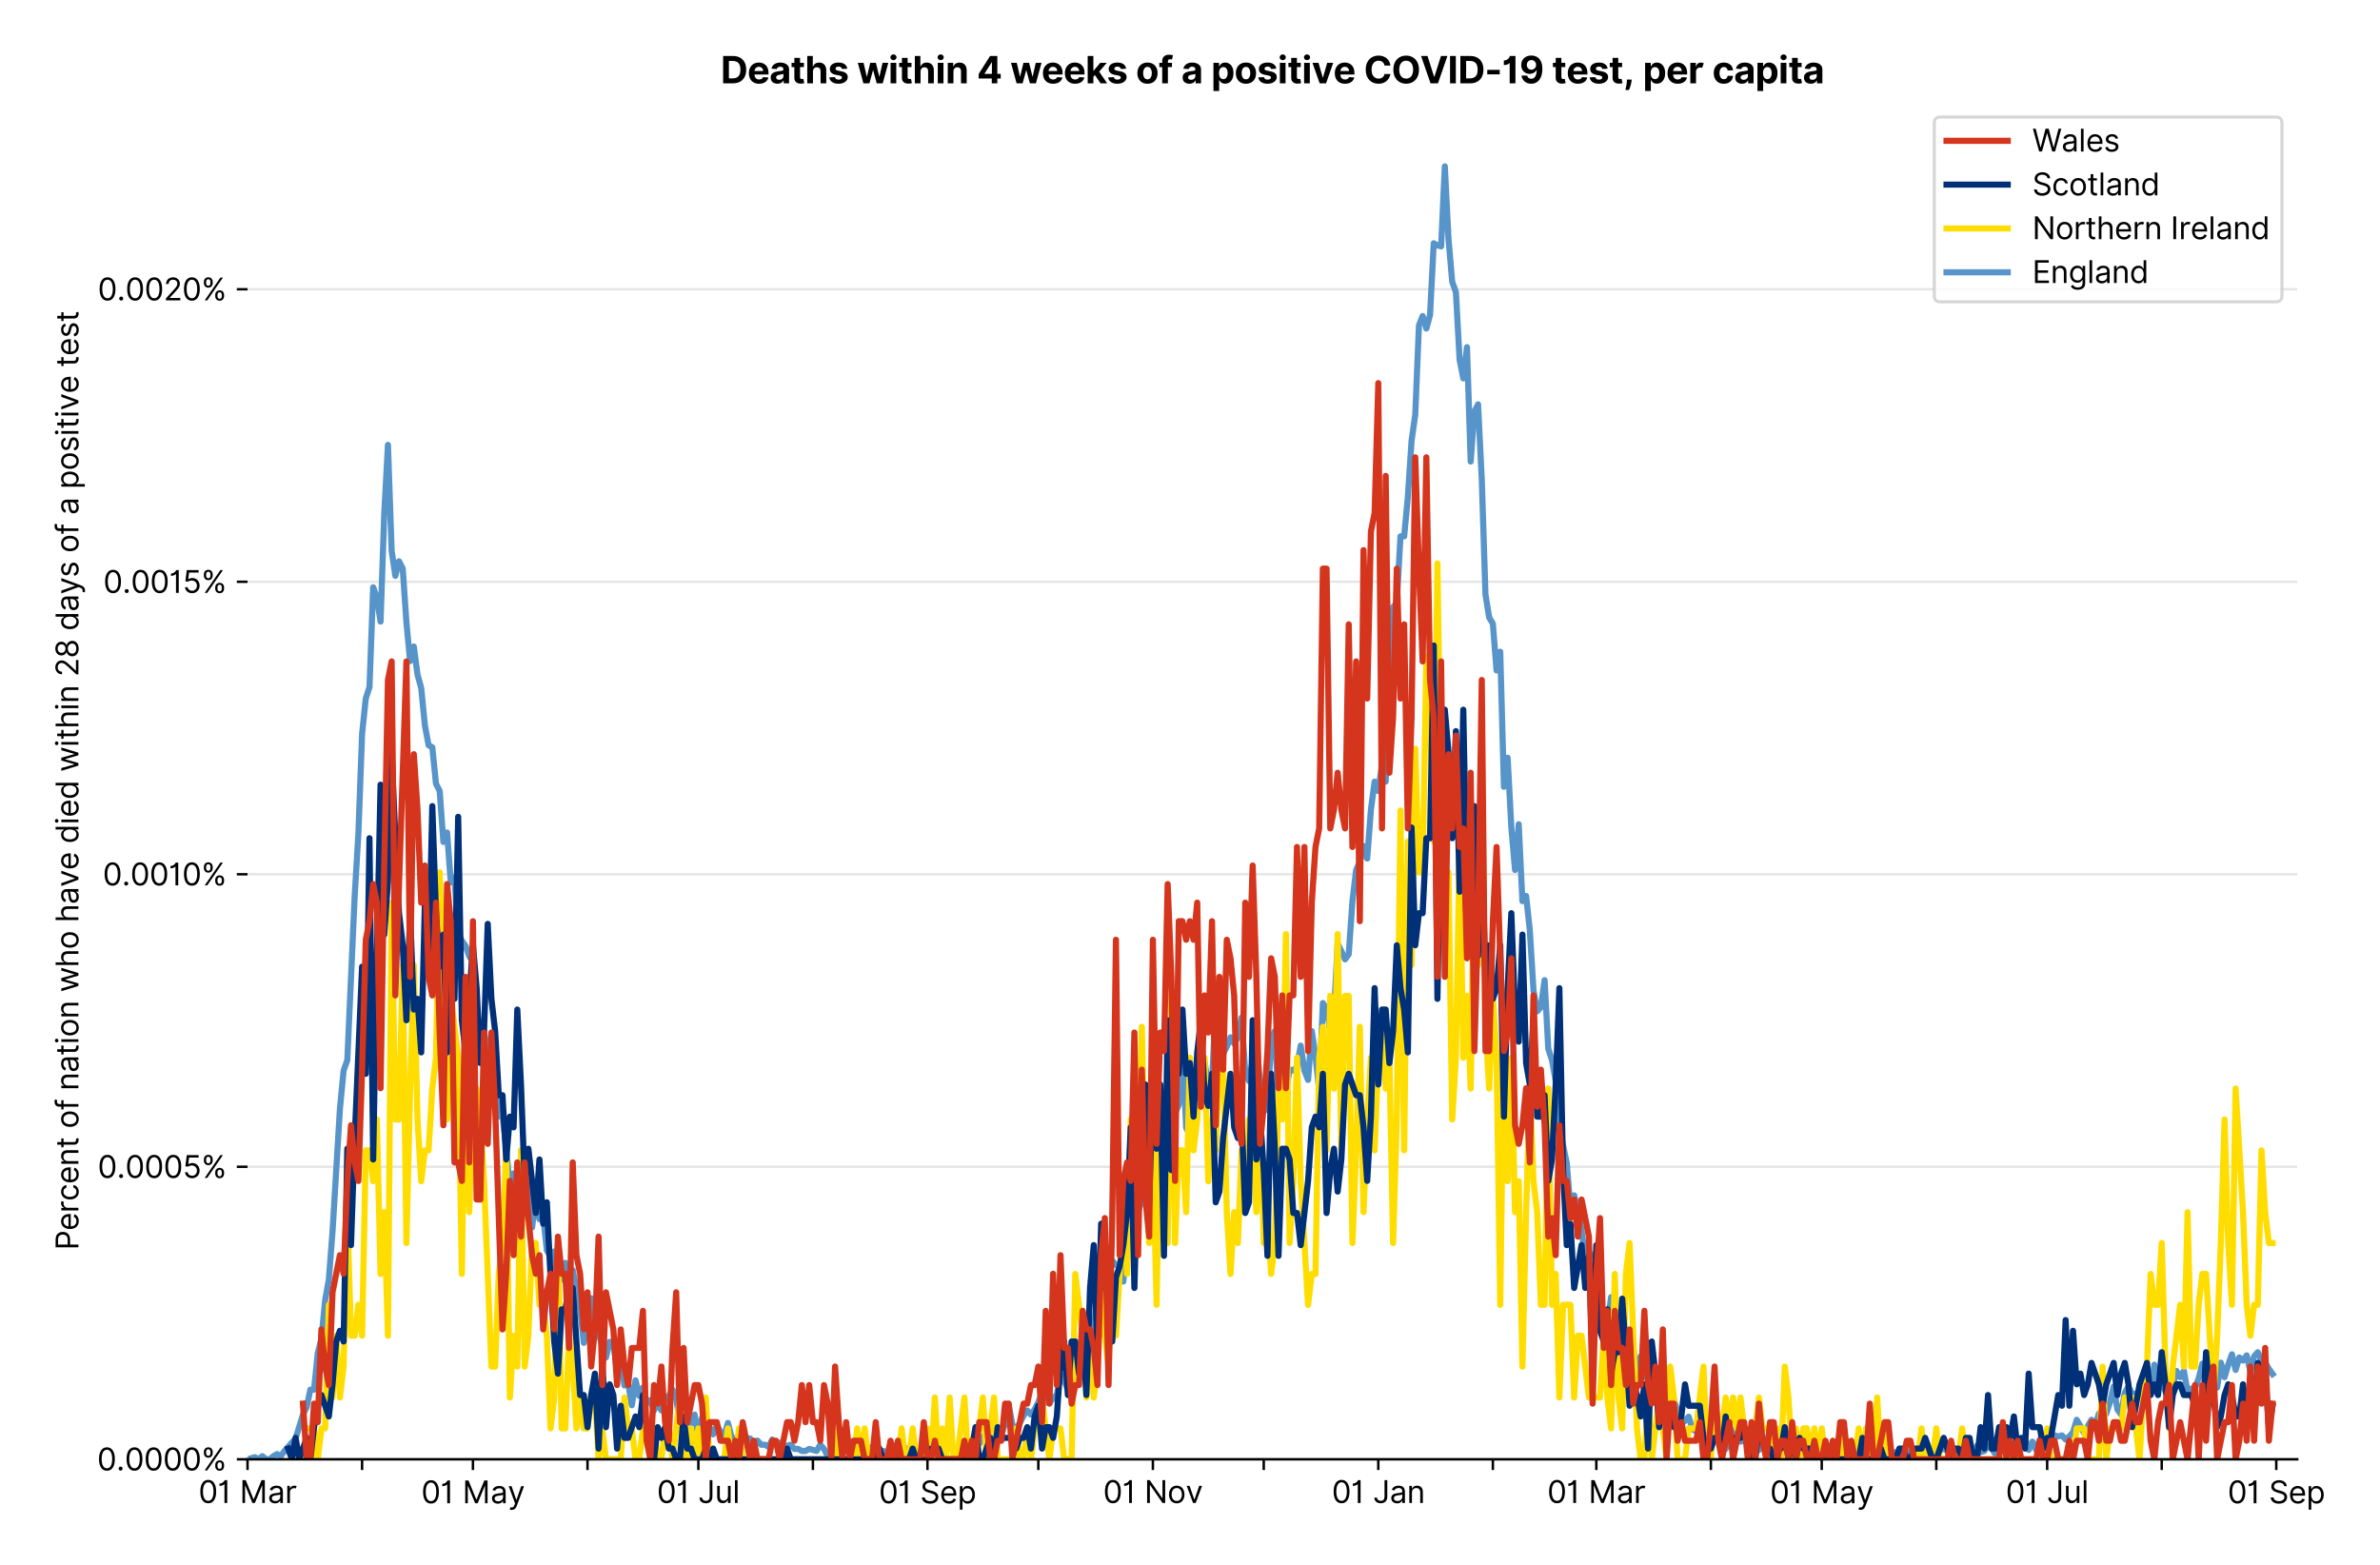 <?xml version="1.0" encoding="utf-8" standalone="no"?>
<!DOCTYPE svg PUBLIC "-//W3C//DTD SVG 1.1//EN"
  "http://www.w3.org/Graphics/SVG/1.1/DTD/svg11.dtd">
<svg version="1.1" viewBox="0 0 777.496 511.234" xmlns="http://www.w3.org/2000/svg" xmlns:xlink="http://www.w3.org/1999/xlink">
 <defs>
  <style type="text/css">*{stroke-linecap:butt;stroke-linejoin:round;}</style>
 </defs>
 <g id="figure_1">
  <g id="patch_1">
   <path d="M 0 511.234 
L 777.496 511.234 
L 777.496 0 
L 0 0 
z
" style="fill:#ffffff;"/>
  </g>
  <g id="axes_1">
   <g id="patch_2">
    <path d="M 80.862 476.745 
L 750.462 476.745 
L 750.462 33.225 
L 80.862 33.225 
z
" style="fill:#ffffff;"/>
   </g>
   <g id="matplotlib.axis_1">
    <g id="xtick_1">
     <g id="line2d_1">
      <defs>
       <path d="M 0 0 
L 0 3.5 
" id="mf520c76daa" style="stroke:#000000;stroke-width:0.8;"/>
      </defs>
      <g>
       <use style="stroke:#000000;stroke-width:0.8;" x="80.862" xlink:href="#mf520c76daa" y="476.745"/>
      </g>
     </g>
     <g id="text_1">
      <!-- 01 Mar -->
      <g transform="translate(64.826 491.018)scale(0.1 -0.1)">
       <defs>
        <path d="M 2000 -64 
Q 1230 -64 806 561 
Q 382 1186 382 2327 
Q 382 3459 809 4088 
Q 1236 4718 2000 4718 
Q 2764 4718 3191 4088 
Q 3618 3459 3618 2327 
Q 3618 1186 3194 561 
Q 2771 -64 2000 -64 
z
M 2000 436 
Q 2509 436 2791 927 
Q 3073 1418 3073 2327 
Q 3073 3234 2789 3730 
Q 2505 4227 2000 4227 
Q 1496 4227 1211 3730 
Q 927 3234 927 2327 
Q 927 1418 1210 927 
Q 1493 436 2000 436 
z
" id="Inter-Regular-30" transform="scale(0.016)"/>
        <path d="M 1973 4655 
L 1973 0 
L 1409 0 
L 1409 3836 
L 1373 3836 
Q 1341 3773 1209 3692 
Q 1077 3611 868 3551 
Q 659 3491 391 3491 
L 391 3964 
Q 661 3964 859 4061 
Q 1057 4159 1190 4291 
Q 1323 4423 1392 4529 
Q 1461 4636 1473 4655 
L 1973 4655 
z
" id="Inter-Regular-31" transform="scale(0.016)"/>
        <path id="Inter-Regular-20" transform="scale(0.016)"/>
        <path d="M 564 4655 
L 1236 4655 
L 2818 791 
L 2873 791 
L 4455 4655 
L 5127 4655 
L 5127 0 
L 4600 0 
L 4600 3536 
L 4555 3536 
L 3100 0 
L 2591 0 
L 1136 3536 
L 1091 3536 
L 1091 0 
L 564 0 
L 564 4655 
z
" id="Inter-Regular-4d" transform="scale(0.016)"/>
        <path d="M 1518 -82 
Q 1186 -82 916 44 
Q 646 170 486 410 
Q 327 650 327 991 
Q 327 1291 445 1478 
Q 564 1666 761 1773 
Q 959 1880 1199 1933 
Q 1439 1986 1682 2018 
Q 2000 2059 2199 2080 
Q 2398 2102 2490 2154 
Q 2582 2207 2582 2336 
L 2582 2355 
Q 2582 2691 2399 2877 
Q 2216 3064 1846 3064 
Q 1461 3064 1243 2895 
Q 1025 2727 936 2536 
L 427 2718 
Q 564 3036 792 3214 
Q 1021 3393 1292 3464 
Q 1564 3536 1827 3536 
Q 1996 3536 2215 3496 
Q 2434 3457 2640 3334 
Q 2846 3211 2982 2963 
Q 3118 2716 3118 2300 
L 3118 0 
L 2582 0 
L 2582 473 
L 2555 473 
Q 2500 359 2373 229 
Q 2246 100 2034 9 
Q 1823 -82 1518 -82 
z
M 1600 400 
Q 1918 400 2137 525 
Q 2357 650 2469 847 
Q 2582 1045 2582 1264 
L 2582 1755 
Q 2548 1714 2433 1681 
Q 2318 1648 2169 1624 
Q 2021 1600 1881 1583 
Q 1741 1566 1655 1555 
Q 1446 1527 1265 1467 
Q 1084 1407 974 1287 
Q 864 1168 864 964 
Q 864 684 1072 542 
Q 1280 400 1600 400 
z
" id="Inter-Regular-61" transform="scale(0.016)"/>
        <path d="M 491 0 
L 491 3491 
L 1009 3491 
L 1009 2964 
L 1046 2964 
Q 1139 3223 1389 3384 
Q 1639 3545 1955 3545 
Q 2100 3545 2209 3511 
Q 2318 3477 2400 3418 
L 2218 2964 
Q 2161 2993 2085 3010 
Q 2009 3027 1909 3027 
Q 1527 3027 1277 2794 
Q 1027 2561 1027 2209 
L 1027 0 
L 491 0 
z
" id="Inter-Regular-72" transform="scale(0.016)"/>
       </defs>
       <use xlink:href="#Inter-Regular-30"/>
       <use x="62.5" xlink:href="#Inter-Regular-31"/>
       <use x="106.676" xlink:href="#Inter-Regular-20"/>
       <use x="134.801" xlink:href="#Inter-Regular-4d"/>
       <use x="225.994" xlink:href="#Inter-Regular-61"/>
       <use x="282.386" xlink:href="#Inter-Regular-72"/>
      </g>
     </g>
    </g>
    <g id="xtick_2">
     <g id="line2d_2">
      <g>
       <use style="stroke:#000000;stroke-width:0.8;" x="118.285" xlink:href="#mf520c76daa" y="476.745"/>
      </g>
     </g>
    </g>
    <g id="xtick_3">
     <g id="line2d_3">
      <g>
       <use style="stroke:#000000;stroke-width:0.8;" x="154.501" xlink:href="#mf520c76daa" y="476.745"/>
      </g>
     </g>
     <g id="text_2">
      <!-- 01 May -->
      <g transform="translate(137.598 491.117)scale(0.1 -0.1)">
       <defs>
        <path d="M 818 -1355 
Q 682 -1355 575 -1333 
Q 468 -1311 427 -1291 
L 564 -818 
Q 857 -893 1053 -814 
Q 1250 -736 1391 -345 
L 1509 -18 
L 218 3491 
L 800 3491 
L 1764 709 
L 1800 709 
L 2764 3491 
L 3346 3491 
L 1846 -564 
Q 1550 -1355 818 -1355 
z
" id="Inter-Regular-79" transform="scale(0.016)"/>
       </defs>
       <use xlink:href="#Inter-Regular-30"/>
       <use x="62.5" xlink:href="#Inter-Regular-31"/>
       <use x="106.676" xlink:href="#Inter-Regular-20"/>
       <use x="134.801" xlink:href="#Inter-Regular-4d"/>
       <use x="225.994" xlink:href="#Inter-Regular-61"/>
       <use x="282.386" xlink:href="#Inter-Regular-79"/>
      </g>
     </g>
    </g>
    <g id="xtick_4">
     <g id="line2d_4">
      <g>
       <use style="stroke:#000000;stroke-width:0.8;" x="191.924" xlink:href="#mf520c76daa" y="476.745"/>
      </g>
     </g>
    </g>
    <g id="xtick_5">
     <g id="line2d_5">
      <g>
       <use style="stroke:#000000;stroke-width:0.8;" x="228.139" xlink:href="#mf520c76daa" y="476.745"/>
      </g>
     </g>
     <g id="text_3">
      <!-- 01 Jul -->
      <g transform="translate(214.596 491.018)scale(0.1 -0.1)">
       <defs>
        <path d="M 2346 4655 
L 2909 4655 
L 2909 1327 
Q 2909 657 2549 296 
Q 2189 -64 1582 -64 
Q 1200 -64 902 76 
Q 605 216 434 475 
Q 264 734 264 1091 
L 818 1091 
Q 818 795 1034 615 
Q 1250 436 1582 436 
Q 1948 436 2147 664 
Q 2346 893 2346 1327 
L 2346 4655 
z
" id="Inter-Regular-4a" transform="scale(0.016)"/>
        <path d="M 2691 1427 
L 2691 3491 
L 3227 3491 
L 3227 0 
L 2691 0 
L 2691 591 
L 2655 591 
Q 2532 325 2273 140 
Q 2014 -45 1618 -45 
Q 1127 -45 809 280 
Q 491 605 491 1273 
L 491 3491 
L 1027 3491 
L 1027 1309 
Q 1027 927 1242 700 
Q 1457 473 1791 473 
Q 1991 473 2199 575 
Q 2407 677 2549 888 
Q 2691 1100 2691 1427 
z
" id="Inter-Regular-75" transform="scale(0.016)"/>
        <path d="M 1027 4655 
L 1027 0 
L 491 0 
L 491 4655 
L 1027 4655 
z
" id="Inter-Regular-6c" transform="scale(0.016)"/>
       </defs>
       <use xlink:href="#Inter-Regular-30"/>
       <use x="62.5" xlink:href="#Inter-Regular-31"/>
       <use x="106.676" xlink:href="#Inter-Regular-20"/>
       <use x="134.801" xlink:href="#Inter-Regular-4a"/>
       <use x="189.063" xlink:href="#Inter-Regular-75"/>
       <use x="247.159" xlink:href="#Inter-Regular-6c"/>
      </g>
     </g>
    </g>
    <g id="xtick_6">
     <g id="line2d_6">
      <g>
       <use style="stroke:#000000;stroke-width:0.8;" x="265.562" xlink:href="#mf520c76daa" y="476.745"/>
      </g>
     </g>
    </g>
    <g id="xtick_7">
     <g id="line2d_7">
      <g>
       <use style="stroke:#000000;stroke-width:0.8;" x="302.985" xlink:href="#mf520c76daa" y="476.745"/>
      </g>
     </g>
     <g id="text_4">
      <!-- 01 Sep -->
      <g transform="translate(287.098 491.117)scale(0.1 -0.1)">
       <defs>
        <path d="M 3109 3491 
Q 3068 3836 2777 4027 
Q 2486 4218 2064 4218 
Q 1600 4218 1318 3999 
Q 1036 3780 1036 3445 
Q 1036 3195 1189 3042 
Q 1343 2889 1553 2803 
Q 1764 2718 1936 2673 
L 2409 2545 
Q 2591 2498 2815 2414 
Q 3039 2330 3244 2185 
Q 3450 2041 3584 1816 
Q 3718 1591 3718 1264 
Q 3718 886 3521 581 
Q 3325 277 2949 97 
Q 2573 -82 2036 -82 
Q 1286 -82 845 272 
Q 405 627 364 1200 
L 946 1200 
Q 968 936 1124 764 
Q 1280 593 1519 510 
Q 1759 427 2036 427 
Q 2359 427 2616 533 
Q 2873 639 3023 828 
Q 3173 1018 3173 1273 
Q 3173 1505 3043 1650 
Q 2914 1795 2702 1886 
Q 2491 1977 2246 2045 
L 1673 2209 
Q 1127 2366 809 2657 
Q 491 2948 491 3418 
Q 491 3809 703 4101 
Q 916 4393 1276 4555 
Q 1636 4718 2082 4718 
Q 2532 4718 2882 4558 
Q 3232 4398 3437 4120 
Q 3643 3843 3655 3491 
L 3109 3491 
z
" id="Inter-Regular-53" transform="scale(0.016)"/>
        <path d="M 1955 -73 
Q 1450 -73 1085 151 
Q 721 375 524 778 
Q 327 1182 327 1718 
Q 327 2255 524 2665 
Q 721 3075 1074 3305 
Q 1427 3536 1900 3536 
Q 2173 3536 2439 3445 
Q 2705 3355 2923 3151 
Q 3141 2948 3270 2614 
Q 3400 2280 3400 1791 
L 3400 1564 
L 866 1564 
Q 884 1005 1183 707 
Q 1482 409 1955 409 
Q 2271 409 2498 545 
Q 2725 682 2827 955 
L 3346 809 
Q 3223 414 2854 170 
Q 2486 -73 1955 -73 
z
M 866 2027 
L 2855 2027 
Q 2855 2470 2595 2762 
Q 2336 3055 1900 3055 
Q 1593 3055 1368 2911 
Q 1143 2768 1013 2533 
Q 884 2298 866 2027 
z
" id="Inter-Regular-65" transform="scale(0.016)"/>
        <path d="M 491 -1309 
L 491 3491 
L 1009 3491 
L 1009 2936 
L 1073 2936 
Q 1132 3027 1237 3169 
Q 1343 3311 1542 3423 
Q 1741 3536 2082 3536 
Q 2523 3536 2859 3315 
Q 3196 3095 3384 2690 
Q 3573 2286 3573 1736 
Q 3573 1182 3384 776 
Q 3196 370 2861 148 
Q 2527 -73 2091 -73 
Q 1755 -73 1552 39 
Q 1350 152 1241 296 
Q 1132 441 1073 536 
L 1027 536 
L 1027 -1309 
L 491 -1309 
z
M 1018 1745 
Q 1018 1152 1276 780 
Q 1534 409 2018 409 
Q 2355 409 2581 587 
Q 2807 766 2921 1069 
Q 3036 1373 3036 1745 
Q 3036 2114 2923 2410 
Q 2811 2707 2585 2881 
Q 2359 3055 2018 3055 
Q 1527 3055 1272 2693 
Q 1018 2332 1018 1745 
z
" id="Inter-Regular-70" transform="scale(0.016)"/>
       </defs>
       <use xlink:href="#Inter-Regular-30"/>
       <use x="62.5" xlink:href="#Inter-Regular-31"/>
       <use x="106.676" xlink:href="#Inter-Regular-20"/>
       <use x="134.801" xlink:href="#Inter-Regular-53"/>
       <use x="198.58" xlink:href="#Inter-Regular-65"/>
       <use x="256.818" xlink:href="#Inter-Regular-70"/>
      </g>
     </g>
    </g>
    <g id="xtick_8">
     <g id="line2d_8">
      <g>
       <use style="stroke:#000000;stroke-width:0.8;" x="339.201" xlink:href="#mf520c76daa" y="476.745"/>
      </g>
     </g>
    </g>
    <g id="xtick_9">
     <g id="line2d_9">
      <g>
       <use style="stroke:#000000;stroke-width:0.8;" x="376.623" xlink:href="#mf520c76daa" y="476.745"/>
      </g>
     </g>
     <g id="text_5">
      <!-- 01 Nov -->
      <g transform="translate(360.352 491.018)scale(0.1 -0.1)">
       <defs>
        <path d="M 4255 4655 
L 4255 0 
L 3709 0 
L 1173 3655 
L 1127 3655 
L 1127 0 
L 564 0 
L 564 4655 
L 1109 4655 
L 3655 991 
L 3700 991 
L 3700 4655 
L 4255 4655 
z
" id="Inter-Regular-4e" transform="scale(0.016)"/>
        <path d="M 1909 -73 
Q 1436 -73 1080 152 
Q 725 377 526 781 
Q 327 1186 327 1727 
Q 327 2273 526 2679 
Q 725 3086 1080 3311 
Q 1436 3536 1909 3536 
Q 2382 3536 2737 3311 
Q 3093 3086 3292 2679 
Q 3491 2273 3491 1727 
Q 3491 1186 3292 781 
Q 3093 377 2737 152 
Q 2382 -73 1909 -73 
z
M 1909 409 
Q 2268 409 2500 593 
Q 2732 777 2843 1077 
Q 2955 1377 2955 1727 
Q 2955 2077 2843 2379 
Q 2732 2682 2500 2868 
Q 2268 3055 1909 3055 
Q 1550 3055 1318 2868 
Q 1086 2682 975 2379 
Q 864 2077 864 1727 
Q 864 1377 975 1077 
Q 1086 777 1318 593 
Q 1550 409 1909 409 
z
" id="Inter-Regular-6f" transform="scale(0.016)"/>
        <path d="M 3346 3491 
L 2055 0 
L 1509 0 
L 218 3491 
L 800 3491 
L 1764 709 
L 1800 709 
L 2764 3491 
L 3346 3491 
z
" id="Inter-Regular-76" transform="scale(0.016)"/>
       </defs>
       <use xlink:href="#Inter-Regular-30"/>
       <use x="62.5" xlink:href="#Inter-Regular-31"/>
       <use x="106.676" xlink:href="#Inter-Regular-20"/>
       <use x="134.801" xlink:href="#Inter-Regular-4e"/>
       <use x="210.085" xlink:href="#Inter-Regular-6f"/>
       <use x="269.744" xlink:href="#Inter-Regular-76"/>
      </g>
     </g>
    </g>
    <g id="xtick_10">
     <g id="line2d_10">
      <g>
       <use style="stroke:#000000;stroke-width:0.8;" x="412.839" xlink:href="#mf520c76daa" y="476.745"/>
      </g>
     </g>
    </g>
    <g id="xtick_11">
     <g id="line2d_11">
      <g>
       <use style="stroke:#000000;stroke-width:0.8;" x="450.262" xlink:href="#mf520c76daa" y="476.745"/>
      </g>
     </g>
     <g id="text_6">
      <!-- 01 Jan -->
      <g transform="translate(435.063 491.018)scale(0.1 -0.1)">
       <defs>
        <path d="M 1027 2100 
L 1027 0 
L 491 0 
L 491 3491 
L 1009 3491 
L 1009 2945 
L 1055 2945 
Q 1177 3211 1427 3373 
Q 1677 3536 2073 3536 
Q 2602 3536 2928 3211 
Q 3255 2886 3255 2218 
L 3255 0 
L 2718 0 
L 2718 2182 
Q 2718 2593 2504 2824 
Q 2291 3055 1918 3055 
Q 1534 3055 1280 2806 
Q 1027 2557 1027 2100 
z
" id="Inter-Regular-6e" transform="scale(0.016)"/>
       </defs>
       <use xlink:href="#Inter-Regular-30"/>
       <use x="62.5" xlink:href="#Inter-Regular-31"/>
       <use x="106.676" xlink:href="#Inter-Regular-20"/>
       <use x="134.801" xlink:href="#Inter-Regular-4a"/>
       <use x="189.063" xlink:href="#Inter-Regular-61"/>
       <use x="245.455" xlink:href="#Inter-Regular-6e"/>
      </g>
     </g>
    </g>
    <g id="xtick_12">
     <g id="line2d_12">
      <g>
       <use style="stroke:#000000;stroke-width:0.8;" x="487.685" xlink:href="#mf520c76daa" y="476.745"/>
      </g>
     </g>
    </g>
    <g id="xtick_13">
     <g id="line2d_13">
      <g>
       <use style="stroke:#000000;stroke-width:0.8;" x="521.486" xlink:href="#mf520c76daa" y="476.745"/>
      </g>
     </g>
     <g id="text_7">
      <!-- 01 Mar -->
      <g transform="translate(505.449 491.018)scale(0.1 -0.1)">
       <use xlink:href="#Inter-Regular-30"/>
       <use x="62.5" xlink:href="#Inter-Regular-31"/>
       <use x="106.676" xlink:href="#Inter-Regular-20"/>
       <use x="134.801" xlink:href="#Inter-Regular-4d"/>
       <use x="225.994" xlink:href="#Inter-Regular-61"/>
       <use x="282.386" xlink:href="#Inter-Regular-72"/>
      </g>
     </g>
    </g>
    <g id="xtick_14">
     <g id="line2d_14">
      <g>
       <use style="stroke:#000000;stroke-width:0.8;" x="558.909" xlink:href="#mf520c76daa" y="476.745"/>
      </g>
     </g>
    </g>
    <g id="xtick_15">
     <g id="line2d_15">
      <g>
       <use style="stroke:#000000;stroke-width:0.8;" x="595.124" xlink:href="#mf520c76daa" y="476.745"/>
      </g>
     </g>
     <g id="text_8">
      <!-- 01 May -->
      <g transform="translate(578.221 491.117)scale(0.1 -0.1)">
       <use xlink:href="#Inter-Regular-30"/>
       <use x="62.5" xlink:href="#Inter-Regular-31"/>
       <use x="106.676" xlink:href="#Inter-Regular-20"/>
       <use x="134.801" xlink:href="#Inter-Regular-4d"/>
       <use x="225.994" xlink:href="#Inter-Regular-61"/>
       <use x="282.386" xlink:href="#Inter-Regular-79"/>
      </g>
     </g>
    </g>
    <g id="xtick_16">
     <g id="line2d_16">
      <g>
       <use style="stroke:#000000;stroke-width:0.8;" x="632.547" xlink:href="#mf520c76daa" y="476.745"/>
      </g>
     </g>
    </g>
    <g id="xtick_17">
     <g id="line2d_17">
      <g>
       <use style="stroke:#000000;stroke-width:0.8;" x="668.763" xlink:href="#mf520c76daa" y="476.745"/>
      </g>
     </g>
     <g id="text_9">
      <!-- 01 Jul -->
      <g transform="translate(655.219 491.018)scale(0.1 -0.1)">
       <use xlink:href="#Inter-Regular-30"/>
       <use x="62.5" xlink:href="#Inter-Regular-31"/>
       <use x="106.676" xlink:href="#Inter-Regular-20"/>
       <use x="134.801" xlink:href="#Inter-Regular-4a"/>
       <use x="189.063" xlink:href="#Inter-Regular-75"/>
       <use x="247.159" xlink:href="#Inter-Regular-6c"/>
      </g>
     </g>
    </g>
    <g id="xtick_18">
     <g id="line2d_18">
      <g>
       <use style="stroke:#000000;stroke-width:0.8;" x="706.186" xlink:href="#mf520c76daa" y="476.745"/>
      </g>
     </g>
    </g>
    <g id="xtick_19">
     <g id="line2d_19">
      <g>
       <use style="stroke:#000000;stroke-width:0.8;" x="743.608" xlink:href="#mf520c76daa" y="476.745"/>
      </g>
     </g>
     <g id="text_10">
      <!-- 01 Sep -->
      <g transform="translate(727.721 491.117)scale(0.1 -0.1)">
       <use xlink:href="#Inter-Regular-30"/>
       <use x="62.5" xlink:href="#Inter-Regular-31"/>
       <use x="106.676" xlink:href="#Inter-Regular-20"/>
       <use x="134.801" xlink:href="#Inter-Regular-53"/>
       <use x="198.58" xlink:href="#Inter-Regular-65"/>
       <use x="256.818" xlink:href="#Inter-Regular-70"/>
      </g>
     </g>
    </g>
   </g>
   <g id="matplotlib.axis_2">
    <g id="ytick_1">
     <g id="line2d_20">
      <path clip-path="url(#p31f168e3f5)" d="M 80.862 476.745 
L 750.462 476.745 
" style="fill:none;stroke:#e5e5e5;stroke-linecap:square;stroke-width:0.8;"/>
     </g>
     <g id="line2d_21">
      <defs>
       <path d="M 0 0 
L -3.5 0 
" id="m9eadf54ca2" style="stroke:#000000;stroke-width:0.8;"/>
      </defs>
      <g>
       <use style="stroke:#000000;stroke-width:0.8;" x="80.862" xlink:href="#m9eadf54ca2" y="476.745"/>
      </g>
     </g>
     <g id="text_11">
      <!-- 0.0000% -->
      <g transform="translate(31.731 480.382)scale(0.1 -0.1)">
       <defs>
        <path d="M 882 -36 
Q 714 -36 593 84 
Q 473 205 473 373 
Q 473 541 593 661 
Q 714 782 882 782 
Q 1050 782 1170 661 
Q 1291 541 1291 373 
Q 1291 205 1170 84 
Q 1050 -36 882 -36 
z
" id="Inter-Regular-2e" transform="scale(0.016)"/>
        <path d="M 2855 873 
L 2855 1118 
Q 2855 1373 2960 1585 
Q 3066 1798 3269 1926 
Q 3473 2055 3764 2055 
Q 4059 2055 4259 1926 
Q 4459 1798 4561 1585 
Q 4664 1373 4664 1118 
L 4664 873 
Q 4664 618 4560 405 
Q 4457 193 4256 64 
Q 4055 -64 3764 -64 
Q 3468 -64 3266 64 
Q 3064 193 2959 405 
Q 2855 618 2855 873 
z
M 536 3536 
L 536 3782 
Q 536 4036 642 4248 
Q 748 4461 951 4589 
Q 1155 4718 1446 4718 
Q 1741 4718 1941 4589 
Q 2141 4461 2243 4248 
Q 2346 4036 2346 3782 
L 2346 3536 
Q 2346 3282 2242 3069 
Q 2139 2857 1937 2728 
Q 1736 2600 1446 2600 
Q 1150 2600 948 2728 
Q 746 2857 641 3069 
Q 536 3282 536 3536 
z
M 709 0 
L 3909 4655 
L 4427 4655 
L 1227 0 
L 709 0 
z
M 3318 1118 
L 3318 873 
Q 3318 661 3418 494 
Q 3518 327 3764 327 
Q 4002 327 4101 494 
Q 4200 661 4200 873 
L 4200 1118 
Q 4200 1330 4104 1497 
Q 4009 1664 3764 1664 
Q 3525 1664 3421 1497 
Q 3318 1330 3318 1118 
z
M 1000 3782 
L 1000 3536 
Q 1000 3325 1100 3158 
Q 1200 2991 1446 2991 
Q 1684 2991 1783 3158 
Q 1882 3325 1882 3536 
L 1882 3782 
Q 1882 3993 1786 4160 
Q 1691 4327 1446 4327 
Q 1207 4327 1103 4160 
Q 1000 3993 1000 3782 
z
" id="Inter-Regular-25" transform="scale(0.016)"/>
       </defs>
       <use xlink:href="#Inter-Regular-30"/>
       <use x="62.5" xlink:href="#Inter-Regular-2e"/>
       <use x="90.057" xlink:href="#Inter-Regular-30"/>
       <use x="152.557" xlink:href="#Inter-Regular-30"/>
       <use x="215.057" xlink:href="#Inter-Regular-30"/>
       <use x="277.557" xlink:href="#Inter-Regular-30"/>
       <use x="340.057" xlink:href="#Inter-Regular-25"/>
      </g>
     </g>
    </g>
    <g id="ytick_2">
     <g id="line2d_22">
      <path clip-path="url(#p31f168e3f5)" d="M 80.862 381.184 
L 750.462 381.184 
" style="fill:none;stroke:#e5e5e5;stroke-linecap:square;stroke-width:0.8;"/>
     </g>
     <g id="line2d_23">
      <g>
       <use style="stroke:#000000;stroke-width:0.8;" x="80.862" xlink:href="#m9eadf54ca2" y="381.184"/>
      </g>
     </g>
     <g id="text_12">
      <!-- 0.0005% -->
      <g transform="translate(31.902 384.821)scale(0.1 -0.1)">
       <defs>
        <path d="M 1936 -64 
Q 1536 -64 1216 95 
Q 896 255 702 532 
Q 509 809 491 1164 
L 1036 1164 
Q 1068 848 1324 642 
Q 1580 436 1936 436 
Q 2223 436 2447 570 
Q 2671 705 2799 940 
Q 2927 1175 2927 1473 
Q 2927 1777 2794 2017 
Q 2661 2257 2429 2395 
Q 2198 2534 1900 2536 
Q 1686 2539 1461 2472 
Q 1236 2405 1091 2300 
L 564 2364 
L 846 4655 
L 3264 4655 
L 3264 4155 
L 1318 4155 
L 1155 2782 
L 1182 2782 
Q 1325 2895 1541 2970 
Q 1757 3045 1991 3045 
Q 2418 3045 2753 2842 
Q 3089 2639 3281 2286 
Q 3473 1934 3473 1482 
Q 3473 1036 3274 687 
Q 3075 339 2727 137 
Q 2380 -64 1936 -64 
z
" id="Inter-Regular-35" transform="scale(0.016)"/>
       </defs>
       <use xlink:href="#Inter-Regular-30"/>
       <use x="62.5" xlink:href="#Inter-Regular-2e"/>
       <use x="90.057" xlink:href="#Inter-Regular-30"/>
       <use x="152.557" xlink:href="#Inter-Regular-30"/>
       <use x="215.057" xlink:href="#Inter-Regular-30"/>
       <use x="277.557" xlink:href="#Inter-Regular-35"/>
       <use x="338.352" xlink:href="#Inter-Regular-25"/>
      </g>
     </g>
    </g>
    <g id="ytick_3">
     <g id="line2d_24">
      <path clip-path="url(#p31f168e3f5)" d="M 80.862 285.623 
L 750.462 285.623 
" style="fill:none;stroke:#e5e5e5;stroke-linecap:square;stroke-width:0.8;"/>
     </g>
     <g id="line2d_25">
      <g>
       <use style="stroke:#000000;stroke-width:0.8;" x="80.862" xlink:href="#m9eadf54ca2" y="285.623"/>
      </g>
     </g>
     <g id="text_13">
      <!-- 0.0010% -->
      <g transform="translate(33.564 289.259)scale(0.1 -0.1)">
       <use xlink:href="#Inter-Regular-30"/>
       <use x="62.5" xlink:href="#Inter-Regular-2e"/>
       <use x="90.057" xlink:href="#Inter-Regular-30"/>
       <use x="152.557" xlink:href="#Inter-Regular-30"/>
       <use x="215.057" xlink:href="#Inter-Regular-31"/>
       <use x="259.233" xlink:href="#Inter-Regular-30"/>
       <use x="321.733" xlink:href="#Inter-Regular-25"/>
      </g>
     </g>
    </g>
    <g id="ytick_4">
     <g id="line2d_26">
      <path clip-path="url(#p31f168e3f5)" d="M 80.862 190.062 
L 750.462 190.062 
" style="fill:none;stroke:#e5e5e5;stroke-linecap:square;stroke-width:0.8;"/>
     </g>
     <g id="line2d_27">
      <g>
       <use style="stroke:#000000;stroke-width:0.8;" x="80.862" xlink:href="#m9eadf54ca2" y="190.062"/>
      </g>
     </g>
     <g id="text_14">
      <!-- 0.0015% -->
      <g transform="translate(33.734 193.698)scale(0.1 -0.1)">
       <use xlink:href="#Inter-Regular-30"/>
       <use x="62.5" xlink:href="#Inter-Regular-2e"/>
       <use x="90.057" xlink:href="#Inter-Regular-30"/>
       <use x="152.557" xlink:href="#Inter-Regular-30"/>
       <use x="215.057" xlink:href="#Inter-Regular-31"/>
       <use x="259.233" xlink:href="#Inter-Regular-35"/>
       <use x="320.028" xlink:href="#Inter-Regular-25"/>
      </g>
     </g>
    </g>
    <g id="ytick_5">
     <g id="line2d_28">
      <path clip-path="url(#p31f168e3f5)" d="M 80.862 94.5 
L 750.462 94.5 
" style="fill:none;stroke:#e5e5e5;stroke-linecap:square;stroke-width:0.8;"/>
     </g>
     <g id="line2d_29">
      <g>
       <use style="stroke:#000000;stroke-width:0.8;" x="80.862" xlink:href="#m9eadf54ca2" y="94.5"/>
      </g>
     </g>
     <g id="text_15">
      <!-- 0.0020% -->
      <g transform="translate(31.93 98.137)scale(0.1 -0.1)">
       <defs>
        <path d="M 482 0 
L 482 409 
L 2018 2091 
Q 2289 2386 2464 2605 
Q 2639 2825 2724 3019 
Q 2809 3214 2809 3427 
Q 2809 3795 2553 4011 
Q 2298 4227 1918 4227 
Q 1514 4227 1275 3985 
Q 1036 3743 1036 3345 
L 500 3345 
Q 500 3755 688 4064 
Q 877 4373 1203 4545 
Q 1530 4718 1936 4718 
Q 2346 4718 2661 4545 
Q 2977 4373 3156 4079 
Q 3336 3786 3336 3427 
Q 3336 3170 3244 2926 
Q 3152 2682 2926 2383 
Q 2700 2084 2300 1655 
L 1255 536 
L 1255 500 
L 3418 500 
L 3418 0 
L 482 0 
z
" id="Inter-Regular-32" transform="scale(0.016)"/>
       </defs>
       <use xlink:href="#Inter-Regular-30"/>
       <use x="62.5" xlink:href="#Inter-Regular-2e"/>
       <use x="90.057" xlink:href="#Inter-Regular-30"/>
       <use x="152.557" xlink:href="#Inter-Regular-30"/>
       <use x="215.057" xlink:href="#Inter-Regular-32"/>
       <use x="275.568" xlink:href="#Inter-Regular-30"/>
       <use x="338.068" xlink:href="#Inter-Regular-25"/>
      </g>
     </g>
    </g>
    <g id="text_16">
     <!-- Percent of nation who have died within 28 days of a positive test -->
     <g transform="translate(25.614 408.396)rotate(-90)scale(0.1 -0.1)">
      <defs>
       <path d="M 564 0 
L 564 4655 
L 2136 4655 
Q 2684 4655 3033 4458 
Q 3382 4261 3550 3927 
Q 3718 3593 3718 3182 
Q 3718 2770 3551 2434 
Q 3384 2098 3036 1899 
Q 2689 1700 2146 1700 
L 1127 1700 
L 1127 0 
L 564 0 
z
M 1127 2200 
L 2127 2200 
Q 2689 2200 2926 2482 
Q 3164 2764 3164 3182 
Q 3164 3602 2925 3878 
Q 2686 4155 2118 4155 
L 1127 4155 
L 1127 2200 
z
" id="Inter-Regular-50" transform="scale(0.016)"/>
       <path d="M 1909 -73 
Q 1418 -73 1063 159 
Q 709 391 518 798 
Q 327 1205 327 1727 
Q 327 2259 524 2667 
Q 721 3075 1074 3305 
Q 1427 3536 1900 3536 
Q 2268 3536 2563 3400 
Q 2859 3264 3047 3018 
Q 3236 2773 3282 2445 
L 2746 2445 
Q 2684 2684 2474 2869 
Q 2264 3055 1909 3055 
Q 1439 3055 1151 2697 
Q 864 2339 864 1745 
Q 864 1139 1148 774 
Q 1432 409 1909 409 
Q 2223 409 2447 570 
Q 2671 732 2746 1018 
L 3282 1018 
Q 3236 709 3058 462 
Q 2880 216 2588 71 
Q 2296 -73 1909 -73 
z
" id="Inter-Regular-63" transform="scale(0.016)"/>
       <path d="M 2009 3491 
L 2009 3036 
L 1264 3036 
L 1264 1000 
Q 1264 773 1331 660 
Q 1398 548 1503 510 
Q 1609 473 1727 473 
Q 1816 473 1873 483 
Q 1930 493 1964 500 
L 2073 18 
Q 2018 -2 1920 -23 
Q 1823 -45 1673 -45 
Q 1446 -45 1228 52 
Q 1011 150 869 350 
Q 727 550 727 855 
L 727 3036 
L 200 3036 
L 200 3491 
L 727 3491 
L 727 4327 
L 1264 4327 
L 1264 3491 
L 2009 3491 
z
" id="Inter-Regular-74" transform="scale(0.016)"/>
       <path d="M 2046 3491 
L 2046 3036 
L 1264 3036 
L 1264 0 
L 727 0 
L 727 3036 
L 164 3036 
L 164 3491 
L 727 3491 
L 727 3973 
Q 727 4273 868 4473 
Q 1009 4673 1234 4773 
Q 1459 4873 1709 4873 
Q 1907 4873 2032 4841 
Q 2157 4809 2218 4782 
L 2064 4318 
Q 2023 4332 1951 4352 
Q 1880 4373 1764 4373 
Q 1498 4373 1381 4239 
Q 1264 4105 1264 3845 
L 1264 3491 
L 2046 3491 
z
" id="Inter-Regular-66" transform="scale(0.016)"/>
       <path d="M 491 0 
L 491 3491 
L 1027 3491 
L 1027 0 
L 491 0 
z
M 764 4073 
Q 607 4073 494 4179 
Q 382 4286 382 4436 
Q 382 4586 494 4693 
Q 607 4800 764 4800 
Q 921 4800 1033 4693 
Q 1146 4586 1146 4436 
Q 1146 4286 1033 4179 
Q 921 4073 764 4073 
z
" id="Inter-Regular-69" transform="scale(0.016)"/>
       <path d="M 1282 0 
L 218 3491 
L 782 3491 
L 1536 818 
L 1573 818 
L 2318 3491 
L 2891 3491 
L 3627 827 
L 3664 827 
L 4418 3491 
L 4982 3491 
L 3918 0 
L 3391 0 
L 2627 2682 
L 2573 2682 
L 1809 0 
L 1282 0 
z
" id="Inter-Regular-77" transform="scale(0.016)"/>
       <path d="M 1027 2100 
L 1027 0 
L 491 0 
L 491 4655 
L 1027 4655 
L 1027 2945 
L 1073 2945 
Q 1196 3216 1442 3376 
Q 1689 3536 2100 3536 
Q 2636 3536 2963 3213 
Q 3291 2891 3291 2218 
L 3291 0 
L 2755 0 
L 2755 2182 
Q 2755 2598 2540 2826 
Q 2325 3055 1946 3055 
Q 1548 3055 1287 2806 
Q 1027 2557 1027 2100 
z
" id="Inter-Regular-68" transform="scale(0.016)"/>
       <path d="M 1809 -73 
Q 1373 -73 1039 148 
Q 705 370 516 776 
Q 327 1182 327 1736 
Q 327 2286 516 2690 
Q 705 3095 1041 3315 
Q 1377 3536 1818 3536 
Q 2159 3536 2358 3423 
Q 2557 3311 2662 3169 
Q 2768 3027 2827 2936 
L 2873 2936 
L 2873 4655 
L 3409 4655 
L 3409 0 
L 2891 0 
L 2891 536 
L 2827 536 
Q 2768 441 2659 296 
Q 2550 152 2348 39 
Q 2146 -73 1809 -73 
z
M 1882 409 
Q 2366 409 2624 780 
Q 2882 1152 2882 1745 
Q 2882 2332 2627 2693 
Q 2373 3055 1882 3055 
Q 1541 3055 1315 2881 
Q 1089 2707 976 2410 
Q 864 2114 864 1745 
Q 864 1373 978 1069 
Q 1093 766 1319 587 
Q 1546 409 1882 409 
z
" id="Inter-Regular-64" transform="scale(0.016)"/>
       <path d="M 1973 -64 
Q 1505 -64 1147 103 
Q 789 270 589 564 
Q 389 859 391 1236 
Q 389 1532 507 1783 
Q 625 2034 830 2203 
Q 1036 2373 1291 2418 
L 1291 2445 
Q 957 2532 759 2821 
Q 561 3111 564 3482 
Q 561 3836 743 4115 
Q 925 4395 1244 4556 
Q 1564 4718 1973 4718 
Q 2377 4718 2695 4556 
Q 3014 4395 3197 4115 
Q 3380 3836 3382 3482 
Q 3380 3111 3181 2821 
Q 2982 2532 2655 2445 
L 2655 2418 
Q 2907 2373 3109 2203 
Q 3311 2034 3431 1783 
Q 3552 1532 3555 1236 
Q 3552 859 3351 564 
Q 3150 270 2794 103 
Q 2439 -64 1973 -64 
z
M 1973 436 
Q 2446 436 2722 662 
Q 2998 889 3000 1264 
Q 2998 1527 2864 1729 
Q 2730 1932 2499 2048 
Q 2268 2164 1973 2164 
Q 1675 2164 1442 2048 
Q 1209 1932 1076 1729 
Q 943 1527 946 1264 
Q 943 889 1218 662 
Q 1493 436 1973 436 
z
M 1973 2645 
Q 2348 2645 2591 2864 
Q 2834 3084 2836 3445 
Q 2834 3800 2596 4013 
Q 2359 4227 1973 4227 
Q 1582 4227 1344 4013 
Q 1107 3800 1109 3445 
Q 1107 3084 1349 2864 
Q 1591 2645 1973 2645 
z
" id="Inter-Regular-38" transform="scale(0.016)"/>
       <path d="M 2964 2709 
L 2482 2573 
Q 2411 2755 2245 2914 
Q 2080 3073 1727 3073 
Q 1407 3073 1194 2926 
Q 982 2780 982 2555 
Q 982 2355 1127 2239 
Q 1273 2123 1582 2045 
L 2100 1918 
Q 3027 1691 3027 973 
Q 3027 673 2855 436 
Q 2684 200 2377 63 
Q 2071 -73 1664 -73 
Q 1130 -73 780 159 
Q 430 391 336 836 
L 846 964 
Q 989 400 1655 400 
Q 2030 400 2251 560 
Q 2473 720 2473 945 
Q 2473 1316 1955 1436 
L 1373 1573 
Q 893 1686 669 1926 
Q 446 2166 446 2527 
Q 446 2823 613 3050 
Q 780 3277 1069 3406 
Q 1359 3536 1727 3536 
Q 2246 3536 2542 3309 
Q 2839 3082 2964 2709 
z
" id="Inter-Regular-73" transform="scale(0.016)"/>
      </defs>
      <use xlink:href="#Inter-Regular-50"/>
      <use x="63.494" xlink:href="#Inter-Regular-65"/>
      <use x="121.733" xlink:href="#Inter-Regular-72"/>
      <use x="160.085" xlink:href="#Inter-Regular-63"/>
      <use x="215.909" xlink:href="#Inter-Regular-65"/>
      <use x="274.148" xlink:href="#Inter-Regular-6e"/>
      <use x="332.671" xlink:href="#Inter-Regular-74"/>
      <use x="369.034" xlink:href="#Inter-Regular-20"/>
      <use x="397.159" xlink:href="#Inter-Regular-6f"/>
      <use x="456.818" xlink:href="#Inter-Regular-66"/>
      <use x="492.898" xlink:href="#Inter-Regular-20"/>
      <use x="521.023" xlink:href="#Inter-Regular-6e"/>
      <use x="579.546" xlink:href="#Inter-Regular-61"/>
      <use x="635.938" xlink:href="#Inter-Regular-74"/>
      <use x="672.301" xlink:href="#Inter-Regular-69"/>
      <use x="696.023" xlink:href="#Inter-Regular-6f"/>
      <use x="755.682" xlink:href="#Inter-Regular-6e"/>
      <use x="814.205" xlink:href="#Inter-Regular-20"/>
      <use x="842.33" xlink:href="#Inter-Regular-77"/>
      <use x="923.58" xlink:href="#Inter-Regular-68"/>
      <use x="982.671" xlink:href="#Inter-Regular-6f"/>
      <use x="1042.33" xlink:href="#Inter-Regular-20"/>
      <use x="1070.455" xlink:href="#Inter-Regular-68"/>
      <use x="1129.546" xlink:href="#Inter-Regular-61"/>
      <use x="1185.938" xlink:href="#Inter-Regular-76"/>
      <use x="1241.62" xlink:href="#Inter-Regular-65"/>
      <use x="1299.858" xlink:href="#Inter-Regular-20"/>
      <use x="1327.983" xlink:href="#Inter-Regular-64"/>
      <use x="1390.057" xlink:href="#Inter-Regular-69"/>
      <use x="1413.779" xlink:href="#Inter-Regular-65"/>
      <use x="1472.017" xlink:href="#Inter-Regular-64"/>
      <use x="1534.091" xlink:href="#Inter-Regular-20"/>
      <use x="1562.216" xlink:href="#Inter-Regular-77"/>
      <use x="1643.466" xlink:href="#Inter-Regular-69"/>
      <use x="1667.188" xlink:href="#Inter-Regular-74"/>
      <use x="1703.551" xlink:href="#Inter-Regular-68"/>
      <use x="1762.642" xlink:href="#Inter-Regular-69"/>
      <use x="1786.364" xlink:href="#Inter-Regular-6e"/>
      <use x="1844.887" xlink:href="#Inter-Regular-20"/>
      <use x="1873.012" xlink:href="#Inter-Regular-32"/>
      <use x="1933.523" xlink:href="#Inter-Regular-38"/>
      <use x="1995.171" xlink:href="#Inter-Regular-20"/>
      <use x="2023.296" xlink:href="#Inter-Regular-64"/>
      <use x="2085.37" xlink:href="#Inter-Regular-61"/>
      <use x="2141.762" xlink:href="#Inter-Regular-79"/>
      <use x="2197.444" xlink:href="#Inter-Regular-73"/>
      <use x="2249.716" xlink:href="#Inter-Regular-20"/>
      <use x="2277.841" xlink:href="#Inter-Regular-6f"/>
      <use x="2337.5" xlink:href="#Inter-Regular-66"/>
      <use x="2373.58" xlink:href="#Inter-Regular-20"/>
      <use x="2401.705" xlink:href="#Inter-Regular-61"/>
      <use x="2458.097" xlink:href="#Inter-Regular-20"/>
      <use x="2486.222" xlink:href="#Inter-Regular-70"/>
      <use x="2547.16" xlink:href="#Inter-Regular-6f"/>
      <use x="2606.819" xlink:href="#Inter-Regular-73"/>
      <use x="2659.091" xlink:href="#Inter-Regular-69"/>
      <use x="2682.813" xlink:href="#Inter-Regular-74"/>
      <use x="2719.177" xlink:href="#Inter-Regular-69"/>
      <use x="2742.898" xlink:href="#Inter-Regular-76"/>
      <use x="2798.58" xlink:href="#Inter-Regular-65"/>
      <use x="2856.819" xlink:href="#Inter-Regular-20"/>
      <use x="2884.944" xlink:href="#Inter-Regular-74"/>
      <use x="2921.307" xlink:href="#Inter-Regular-65"/>
      <use x="2979.546" xlink:href="#Inter-Regular-73"/>
      <use x="3031.819" xlink:href="#Inter-Regular-74"/>
     </g>
    </g>
   </g>
   <g id="line2d_30">
    <path clip-path="url(#p31f168e3f5)" d="M 82.07 476.405 
L 83.277 476.066 
L 84.484 476.745 
L 85.691 475.726 
L 86.898 476.745 
L 88.106 476.745 
L 89.313 475.726 
L 90.52 475.047 
L 91.727 475.726 
L 92.934 474.029 
L 96.556 469.954 
L 98.97 462.144 
L 100.177 459.768 
L 101.385 453.995 
L 102.592 453.995 
L 103.799 442.111 
L 105.006 437.357 
L 106.213 424.794 
L 107.421 418.003 
L 108.628 402.384 
L 111.042 362.317 
L 112.249 349.753 
L 113.457 346.358 
L 115.871 292.709 
L 117.078 272.336 
L 118.285 239.739 
L 119.493 228.195 
L 120.7 224.459 
L 121.907 191.863 
L 123.114 195.258 
L 124.321 203.068 
L 125.528 167.755 
L 126.736 145.344 
L 127.943 179.978 
L 129.15 188.128 
L 130.357 183.374 
L 131.564 185.751 
L 132.772 203.407 
L 133.979 215.971 
L 135.186 211.217 
L 136.393 220.385 
L 137.6 224.799 
L 138.808 237.023 
L 140.015 243.474 
L 141.222 244.153 
L 142.429 256.038 
L 143.636 258.414 
L 144.843 275.052 
L 146.051 271.996 
L 147.258 288.295 
L 148.465 286.597 
L 149.672 304.933 
L 150.879 307.31 
L 152.087 309.007 
L 153.294 312.403 
L 154.501 314.101 
L 155.708 332.776 
L 156.915 345 
L 158.123 336.85 
L 159.33 343.641 
L 160.537 344.321 
L 161.744 341.265 
L 162.951 364.694 
L 164.158 364.694 
L 165.366 374.88 
L 166.573 388.462 
L 167.78 383.369 
L 168.987 389.82 
L 170.194 382.69 
L 171.402 385.406 
L 172.609 385.746 
L 173.816 401.025 
L 175.023 390.839 
L 176.23 398.309 
L 177.438 397.29 
L 178.645 408.495 
L 179.852 410.533 
L 181.059 408.835 
L 182.266 419.361 
L 183.473 417.324 
L 184.681 412.57 
L 185.888 418.682 
L 187.095 414.947 
L 189.509 427.51 
L 190.717 438.715 
L 191.924 435.32 
L 193.131 424.115 
L 195.545 435.659 
L 197.96 443.469 
L 199.167 438.376 
L 200.374 438.715 
L 201.581 447.883 
L 202.788 443.809 
L 203.996 452.637 
L 205.203 451.958 
L 206.41 459.088 
L 207.617 450.939 
L 208.824 456.032 
L 210.032 453.316 
L 211.239 458.409 
L 212.446 457.391 
L 213.653 460.786 
L 214.86 458.409 
L 216.068 460.786 
L 217.275 457.051 
L 218.482 456.032 
L 219.689 453.995 
L 220.896 457.051 
L 222.103 464.182 
L 223.311 463.503 
L 224.518 462.484 
L 225.725 465.2 
L 226.932 462.144 
L 228.139 469.275 
L 229.347 463.163 
L 230.554 467.917 
L 231.761 466.219 
L 232.968 468.596 
L 234.175 465.54 
L 235.383 467.917 
L 236.59 468.935 
L 237.797 464.861 
L 239.004 469.614 
L 240.211 469.954 
L 241.418 472.67 
L 242.626 469.275 
L 243.833 469.954 
L 245.04 469.954 
L 246.247 472.67 
L 247.454 470.633 
L 248.662 471.991 
L 249.869 471.991 
L 251.076 472.67 
L 252.283 470.294 
L 253.49 471.312 
L 254.698 471.312 
L 255.905 474.708 
L 257.112 472.331 
L 258.319 471.991 
L 259.526 473.35 
L 260.733 473.35 
L 261.941 474.029 
L 263.148 474.029 
L 264.355 473.35 
L 266.769 474.029 
L 267.977 471.991 
L 269.184 473.35 
L 270.391 475.726 
L 271.598 473.689 
L 272.805 474.368 
L 274.013 473.01 
L 275.22 474.029 
L 276.427 473.01 
L 277.634 473.35 
L 278.841 474.708 
L 280.048 474.368 
L 281.256 474.708 
L 282.463 473.01 
L 283.67 475.387 
L 284.877 472.67 
L 287.292 476.066 
L 288.499 474.029 
L 290.913 474.708 
L 292.12 472.331 
L 293.328 475.047 
L 294.535 473.01 
L 295.742 473.01 
L 296.949 474.029 
L 298.156 474.029 
L 299.363 475.047 
L 301.778 474.368 
L 302.985 476.066 
L 304.192 474.029 
L 305.399 474.708 
L 306.607 474.708 
L 307.814 472.67 
L 309.021 474.029 
L 310.228 472.331 
L 311.435 473.689 
L 312.643 473.689 
L 313.85 472.67 
L 315.057 473.35 
L 316.264 470.633 
L 317.471 471.991 
L 318.678 470.973 
L 319.886 471.652 
L 321.093 469.275 
L 322.3 468.596 
L 324.714 470.633 
L 325.922 467.238 
L 327.129 468.596 
L 328.336 465.2 
L 329.543 459.088 
L 330.75 465.54 
L 331.958 466.898 
L 333.165 464.861 
L 334.372 462.484 
L 335.579 460.786 
L 336.786 462.144 
L 337.993 460.447 
L 339.201 458.07 
L 340.408 455.014 
L 341.615 458.07 
L 342.822 458.409 
L 344.029 456.712 
L 345.237 455.693 
L 346.444 449.241 
L 347.651 450.939 
L 348.858 453.995 
L 350.065 446.186 
L 351.273 441.771 
L 352.48 444.148 
L 353.687 447.204 
L 354.894 442.45 
L 356.101 434.641 
L 357.308 435.32 
L 358.516 422.077 
L 359.723 435.999 
L 360.93 422.757 
L 362.137 418.682 
L 363.344 411.891 
L 364.552 413.249 
L 365.759 412.91 
L 366.966 418.682 
L 368.173 407.137 
L 369.38 401.365 
L 370.588 403.063 
L 371.795 395.932 
L 373.002 392.197 
L 374.209 381.331 
L 375.416 383.029 
L 376.623 379.634 
L 377.831 379.634 
L 379.038 377.936 
L 380.245 382.35 
L 381.452 374.54 
L 382.659 363.675 
L 383.867 363.675 
L 385.074 360.959 
L 386.281 340.586 
L 387.488 368.429 
L 388.695 370.805 
L 389.903 357.563 
L 391.11 355.526 
L 392.317 355.186 
L 393.524 347.037 
L 394.731 354.847 
L 395.938 353.488 
L 397.146 329.041 
L 398.353 341.944 
L 399.56 344.321 
L 400.767 341.944 
L 401.974 338.888 
L 403.182 340.925 
L 404.389 338.888 
L 405.596 332.436 
L 406.803 350.432 
L 408.01 353.149 
L 410.425 339.906 
L 411.632 353.828 
L 412.839 359.261 
L 414.046 362.656 
L 415.253 339.227 
L 416.461 336.85 
L 417.668 359.94 
L 418.875 356.205 
L 420.082 356.544 
L 421.289 349.414 
L 422.497 349.753 
L 423.704 348.395 
L 424.911 341.604 
L 426.118 349.753 
L 427.325 352.809 
L 428.533 336.85 
L 429.74 345 
L 430.947 356.205 
L 432.154 327.683 
L 433.361 329.72 
L 434.568 336.85 
L 435.776 330.739 
L 436.983 308.328 
L 438.19 310.705 
L 439.397 313.422 
L 440.604 311.724 
L 441.812 294.407 
L 443.019 284.22 
L 444.226 281.504 
L 445.433 276.411 
L 446.64 280.485 
L 447.848 264.526 
L 449.055 255.359 
L 450.262 258.414 
L 451.469 249.586 
L 452.676 255.359 
L 453.883 221.404 
L 455.091 198.314 
L 456.298 196.956 
L 457.505 175.225 
L 458.712 175.225 
L 459.919 162.322 
L 461.127 143.986 
L 462.334 135.497 
L 463.541 106.296 
L 464.748 103.24 
L 465.955 107.315 
L 467.163 102.901 
L 468.37 79.472 
L 469.577 80.151 
L 470.784 80.49 
L 471.991 54.345 
L 473.198 78.113 
L 474.406 92.035 
L 475.613 95.431 
L 476.82 117.501 
L 478.027 123.613 
L 479.234 113.427 
L 480.442 150.777 
L 481.649 134.479 
L 482.856 132.102 
L 484.063 156.55 
L 485.27 194.24 
L 486.478 201.71 
L 487.685 203.747 
L 488.892 219.027 
L 490.099 212.915 
L 491.306 257.056 
L 492.513 247.549 
L 493.721 270.299 
L 494.928 284.22 
L 496.135 269.28 
L 497.342 294.407 
L 498.549 292.709 
L 499.757 303.914 
L 500.964 323.608 
L 502.171 330.399 
L 503.378 329.041 
L 504.585 320.213 
L 505.793 342.623 
L 507 346.358 
L 508.207 353.149 
L 509.414 369.108 
L 510.621 374.201 
L 511.828 379.973 
L 513.036 394.913 
L 514.243 390.499 
L 515.45 395.253 
L 516.657 402.044 
L 517.864 410.872 
L 519.072 410.193 
L 520.279 409.854 
L 521.486 411.212 
L 522.693 424.115 
L 523.9 433.962 
L 525.108 432.943 
L 526.315 423.775 
L 527.522 432.943 
L 528.729 438.376 
L 529.936 435.659 
L 531.143 438.376 
L 532.351 443.809 
L 533.558 440.413 
L 534.765 449.241 
L 535.972 443.13 
L 537.179 449.921 
L 538.387 448.223 
L 539.594 454.335 
L 540.801 454.674 
L 542.008 459.088 
L 543.215 457.73 
L 544.423 456.712 
L 545.63 452.977 
L 546.837 457.391 
L 549.251 465.2 
L 550.458 464.182 
L 551.666 462.823 
L 552.873 466.898 
L 554.08 467.577 
L 555.287 467.917 
L 556.494 463.842 
L 557.702 464.182 
L 560.116 470.294 
L 561.323 467.577 
L 562.53 468.596 
L 563.738 473.35 
L 564.945 468.935 
L 566.152 468.256 
L 567.359 466.219 
L 568.566 470.973 
L 570.981 470.294 
L 572.188 468.256 
L 573.395 470.294 
L 574.602 473.689 
L 575.809 470.973 
L 577.017 471.652 
L 578.224 470.633 
L 579.431 471.652 
L 581.845 470.973 
L 583.053 470.973 
L 584.26 471.991 
L 585.467 470.973 
L 586.674 474.368 
L 587.881 472.67 
L 589.088 473.689 
L 590.296 473.35 
L 591.503 472.331 
L 592.71 473.01 
L 593.917 474.029 
L 595.124 474.368 
L 596.332 473.35 
L 597.539 474.029 
L 598.746 473.689 
L 599.953 472.67 
L 601.16 474.368 
L 602.368 474.029 
L 605.989 474.029 
L 607.196 472.331 
L 608.403 473.689 
L 609.611 475.387 
L 610.818 475.726 
L 612.025 474.368 
L 614.439 475.047 
L 615.647 475.726 
L 616.854 475.726 
L 619.268 474.368 
L 620.475 475.726 
L 621.683 474.708 
L 622.89 474.029 
L 624.097 475.726 
L 625.304 473.35 
L 626.511 474.368 
L 628.926 475.047 
L 630.133 474.368 
L 631.34 474.368 
L 632.547 475.726 
L 633.754 473.689 
L 634.962 473.35 
L 636.169 474.029 
L 637.376 475.387 
L 638.583 475.047 
L 639.79 475.387 
L 640.998 474.368 
L 642.205 475.387 
L 643.412 473.689 
L 644.619 474.708 
L 645.826 472.331 
L 647.033 474.368 
L 648.241 474.029 
L 649.448 472.331 
L 650.655 473.35 
L 651.862 475.047 
L 653.069 473.35 
L 654.277 470.633 
L 655.484 469.954 
L 656.691 472.331 
L 659.105 475.047 
L 660.313 470.294 
L 661.52 470.294 
L 662.727 473.689 
L 663.934 470.973 
L 665.141 473.689 
L 666.348 470.294 
L 667.556 469.954 
L 668.763 470.633 
L 669.97 468.596 
L 672.384 469.275 
L 673.592 468.935 
L 674.799 470.294 
L 676.006 469.275 
L 677.213 467.917 
L 678.42 463.842 
L 679.628 465.879 
L 680.835 468.256 
L 682.042 465.879 
L 683.249 463.842 
L 684.456 465.879 
L 685.663 461.805 
L 686.871 463.503 
L 688.078 461.805 
L 689.285 458.07 
L 690.492 452.977 
L 691.699 460.447 
L 692.907 462.144 
L 694.114 455.014 
L 695.321 452.977 
L 696.528 455.353 
L 697.735 455.353 
L 698.943 454.674 
L 700.15 456.372 
L 701.357 453.316 
L 702.564 455.014 
L 703.771 445.846 
L 704.978 451.279 
L 706.186 451.958 
L 707.393 454.674 
L 708.6 454.335 
L 709.807 452.977 
L 711.014 447.883 
L 712.222 449.921 
L 713.429 447.883 
L 714.636 454.674 
L 715.843 453.656 
L 717.05 453.656 
L 718.258 450.26 
L 719.465 445.506 
L 720.672 447.544 
L 721.879 449.921 
L 723.086 453.316 
L 724.293 453.316 
L 725.501 445.167 
L 726.708 449.921 
L 727.915 445.846 
L 729.122 442.45 
L 730.329 447.544 
L 731.537 443.469 
L 732.744 444.488 
L 733.951 442.79 
L 735.158 448.223 
L 736.365 443.13 
L 737.573 441.771 
L 738.78 444.488 
L 739.987 445.167 
L 741.194 447.204 
L 742.401 448.902 
L 742.401 448.902 
" style="fill:none;stroke:#5694ca;stroke-linecap:square;stroke-width:2;"/>
   </g>
   <g id="line2d_31">
    <path clip-path="url(#p31f168e3f5)" d="M 101.385 466.652 
L 102.592 466.652 
L 103.799 476.745 
L 105.006 466.652 
L 106.213 466.652 
L 107.421 426.281 
L 108.628 456.56 
L 109.835 436.374 
L 111.042 456.56 
L 112.249 446.467 
L 113.457 396.003 
L 114.664 436.374 
L 115.871 436.374 
L 117.078 426.281 
L 118.285 436.374 
L 119.493 375.818 
L 120.7 375.818 
L 121.907 385.911 
L 123.114 365.725 
L 124.321 416.189 
L 125.528 396.003 
L 126.736 436.374 
L 127.943 295.076 
L 129.15 365.725 
L 130.357 365.725 
L 131.564 315.262 
L 132.772 406.096 
L 133.979 355.633 
L 135.186 315.262 
L 136.393 365.725 
L 137.6 385.911 
L 138.808 375.818 
L 140.015 375.818 
L 141.222 355.633 
L 142.429 345.54 
L 143.636 284.984 
L 144.843 315.262 
L 146.051 365.725 
L 147.258 325.354 
L 149.672 345.54 
L 150.879 416.189 
L 152.087 335.447 
L 153.294 396.003 
L 154.501 355.633 
L 155.708 355.633 
L 156.915 365.725 
L 158.123 385.911 
L 160.537 446.467 
L 161.744 446.467 
L 162.951 416.189 
L 164.158 406.096 
L 165.366 375.818 
L 166.573 456.56 
L 167.78 436.374 
L 168.987 446.467 
L 170.194 375.818 
L 171.402 446.467 
L 172.609 436.374 
L 173.816 406.096 
L 175.023 406.096 
L 176.23 426.281 
L 177.438 426.281 
L 178.645 436.374 
L 179.852 466.652 
L 181.059 456.56 
L 182.266 406.096 
L 183.473 466.652 
L 184.681 466.652 
L 185.888 436.374 
L 187.095 446.467 
L 188.302 466.652 
L 189.509 456.56 
L 190.717 466.652 
L 191.924 466.652 
L 193.131 456.56 
L 194.338 456.56 
L 195.545 476.745 
L 196.753 466.652 
L 197.96 476.745 
L 202.788 476.745 
L 203.996 456.56 
L 205.203 466.652 
L 206.41 466.652 
L 207.617 476.745 
L 208.824 476.745 
L 210.032 466.652 
L 213.653 466.652 
L 214.86 476.745 
L 216.068 476.745 
L 217.275 466.652 
L 218.482 466.652 
L 219.689 476.745 
L 222.103 456.56 
L 223.311 476.745 
L 224.518 476.745 
L 225.725 466.652 
L 226.932 476.745 
L 228.139 466.652 
L 229.347 476.745 
L 230.554 456.56 
L 231.761 476.745 
L 236.59 476.745 
L 237.797 466.652 
L 239.004 476.745 
L 240.211 476.745 
L 241.418 466.652 
L 242.626 476.745 
L 272.805 476.745 
L 274.013 466.652 
L 275.22 476.745 
L 278.841 476.745 
L 280.048 466.652 
L 281.256 476.745 
L 282.463 466.652 
L 283.67 476.745 
L 293.328 476.745 
L 294.535 466.652 
L 295.742 476.745 
L 296.949 476.745 
L 298.156 466.652 
L 299.363 476.745 
L 301.778 476.745 
L 302.985 466.652 
L 304.192 476.745 
L 305.399 456.56 
L 306.607 476.745 
L 307.814 466.652 
L 309.021 476.745 
L 310.228 456.56 
L 311.435 476.745 
L 312.643 476.745 
L 315.057 456.56 
L 316.264 476.745 
L 317.471 476.745 
L 318.678 466.652 
L 319.886 466.652 
L 321.093 456.56 
L 322.3 476.745 
L 324.714 456.56 
L 325.922 476.745 
L 330.75 476.745 
L 331.958 466.652 
L 333.165 476.745 
L 334.372 476.745 
L 335.579 466.652 
L 336.786 476.745 
L 337.993 466.652 
L 339.201 466.652 
L 340.408 456.56 
L 342.822 476.745 
L 344.029 466.652 
L 346.444 466.652 
L 347.651 476.745 
L 350.065 476.745 
L 351.273 416.189 
L 353.687 436.374 
L 354.894 456.56 
L 356.101 436.374 
L 357.308 456.56 
L 358.516 446.467 
L 359.723 406.096 
L 360.93 436.374 
L 362.137 446.467 
L 363.344 416.189 
L 364.552 436.374 
L 366.966 396.003 
L 368.173 416.189 
L 369.38 365.725 
L 371.795 385.911 
L 373.002 335.447 
L 374.209 385.911 
L 375.416 406.096 
L 376.623 375.818 
L 377.831 426.281 
L 379.038 355.633 
L 380.245 375.818 
L 381.452 406.096 
L 382.659 325.354 
L 383.867 406.096 
L 385.074 375.818 
L 386.281 375.818 
L 387.488 396.003 
L 388.695 345.54 
L 389.903 375.818 
L 391.11 365.725 
L 392.317 345.54 
L 393.524 345.54 
L 394.731 385.911 
L 395.938 365.725 
L 397.146 375.818 
L 398.353 345.54 
L 399.56 345.54 
L 400.767 396.003 
L 401.974 416.189 
L 403.182 396.003 
L 404.389 406.096 
L 405.596 375.818 
L 406.803 396.003 
L 408.01 365.725 
L 409.218 365.725 
L 410.425 396.003 
L 411.632 355.633 
L 412.839 406.096 
L 414.046 396.003 
L 415.253 416.189 
L 416.461 406.096 
L 417.668 355.633 
L 418.875 365.725 
L 420.082 305.169 
L 421.289 406.096 
L 422.497 385.911 
L 423.704 345.54 
L 424.911 385.911 
L 427.325 426.281 
L 428.533 416.189 
L 429.74 416.189 
L 430.947 345.54 
L 432.154 335.447 
L 433.361 375.818 
L 434.568 325.354 
L 435.776 355.633 
L 436.983 305.169 
L 438.19 375.818 
L 439.397 325.354 
L 440.604 325.354 
L 441.812 406.096 
L 443.019 375.818 
L 444.226 335.447 
L 445.433 396.003 
L 446.64 365.725 
L 447.848 345.54 
L 449.055 375.818 
L 450.262 345.54 
L 451.469 335.447 
L 452.676 355.633 
L 453.883 345.54 
L 455.091 406.096 
L 456.298 365.725 
L 457.505 264.798 
L 458.712 375.818 
L 459.919 274.891 
L 461.127 315.262 
L 462.334 244.613 
L 463.541 284.984 
L 464.748 284.984 
L 465.955 214.335 
L 467.163 234.52 
L 468.37 274.891 
L 469.577 184.056 
L 470.784 264.798 
L 471.991 284.984 
L 473.198 284.984 
L 474.406 365.725 
L 475.613 345.54 
L 476.82 274.891 
L 478.027 345.54 
L 479.234 325.354 
L 480.442 355.633 
L 481.649 274.891 
L 482.856 315.262 
L 484.063 244.613 
L 485.27 335.447 
L 486.478 355.633 
L 487.685 325.354 
L 488.892 345.54 
L 490.099 426.281 
L 491.306 335.447 
L 492.513 385.911 
L 493.721 345.54 
L 494.928 396.003 
L 496.135 385.911 
L 497.342 446.467 
L 498.549 396.003 
L 499.757 355.633 
L 500.964 385.911 
L 502.171 396.003 
L 503.378 426.281 
L 504.585 426.281 
L 505.793 355.633 
L 507 426.281 
L 508.207 416.189 
L 509.414 456.56 
L 510.621 426.281 
L 513.036 426.281 
L 514.243 456.56 
L 515.45 436.374 
L 516.657 436.374 
L 519.072 456.56 
L 522.693 456.56 
L 523.9 436.374 
L 525.108 456.56 
L 526.315 466.652 
L 527.522 416.189 
L 528.729 456.56 
L 529.936 466.652 
L 531.143 416.189 
L 532.351 406.096 
L 534.765 466.652 
L 535.972 476.745 
L 537.179 476.745 
L 538.387 456.56 
L 539.594 476.745 
L 542.008 456.56 
L 544.423 476.745 
L 545.63 446.467 
L 546.837 456.56 
L 548.044 476.745 
L 550.458 476.745 
L 551.666 466.652 
L 554.08 466.652 
L 556.494 446.467 
L 557.702 476.745 
L 558.909 476.745 
L 560.116 456.56 
L 561.323 466.652 
L 562.53 466.652 
L 563.738 456.56 
L 564.945 466.652 
L 566.152 456.56 
L 567.359 466.652 
L 568.566 456.56 
L 569.773 466.652 
L 570.981 466.652 
L 572.188 476.745 
L 574.602 456.56 
L 575.809 466.652 
L 578.224 466.652 
L 579.431 476.745 
L 580.638 466.652 
L 581.845 476.745 
L 583.053 446.467 
L 584.26 456.56 
L 585.467 476.745 
L 586.674 466.652 
L 587.881 476.745 
L 589.088 466.652 
L 590.296 466.652 
L 591.503 476.745 
L 592.71 466.652 
L 593.917 476.745 
L 595.124 466.652 
L 596.332 476.745 
L 599.953 476.745 
L 601.16 466.652 
L 602.368 476.745 
L 605.989 476.745 
L 607.196 466.652 
L 608.403 476.745 
L 609.611 466.652 
L 610.818 476.745 
L 612.025 476.745 
L 613.232 456.56 
L 614.439 476.745 
L 615.647 466.652 
L 616.854 476.745 
L 626.511 476.745 
L 627.718 466.652 
L 628.926 476.745 
L 631.34 476.745 
L 632.547 466.652 
L 633.754 476.745 
L 639.79 476.745 
L 640.998 466.652 
L 642.205 476.745 
L 667.556 476.745 
L 668.763 466.652 
L 669.97 476.745 
L 677.213 476.745 
L 678.42 466.652 
L 680.835 466.652 
L 682.042 476.745 
L 685.663 476.745 
L 686.871 446.467 
L 688.078 476.745 
L 689.285 466.652 
L 692.907 466.652 
L 694.114 456.56 
L 696.528 456.56 
L 698.943 476.745 
L 700.15 456.56 
L 701.357 446.467 
L 702.564 416.189 
L 703.771 426.281 
L 704.978 426.281 
L 706.186 406.096 
L 707.393 446.467 
L 708.6 466.652 
L 709.807 446.467 
L 712.222 426.281 
L 713.429 446.467 
L 714.636 396.003 
L 715.843 446.467 
L 717.05 446.467 
L 718.258 426.281 
L 719.465 416.189 
L 720.672 416.189 
L 723.086 456.56 
L 724.293 436.374 
L 725.501 406.096 
L 726.708 365.725 
L 727.915 406.096 
L 729.122 426.281 
L 730.329 355.633 
L 732.744 396.003 
L 733.951 426.281 
L 735.158 436.374 
L 736.365 426.281 
L 737.573 426.281 
L 738.78 375.818 
L 739.987 396.003 
L 741.194 406.096 
L 742.401 406.096 
L 742.401 406.096 
" style="fill:none;stroke:#ffdd00;stroke-linecap:square;stroke-width:2;"/>
   </g>
   <g id="line2d_32">
    <path clip-path="url(#p31f168e3f5)" d="M 94.142 473.247 
L 95.349 476.745 
L 96.556 469.748 
L 97.763 476.745 
L 100.177 469.748 
L 101.385 476.745 
L 102.592 466.25 
L 103.799 459.254 
L 105.006 455.755 
L 107.421 462.752 
L 108.628 452.257 
L 109.835 438.264 
L 111.042 434.765 
L 112.249 438.264 
L 113.457 375.294 
L 114.664 406.779 
L 115.871 371.796 
L 118.285 315.823 
L 119.493 350.806 
L 120.7 273.844 
L 121.907 378.793 
L 123.114 312.325 
L 124.321 256.352 
L 125.528 305.329 
L 126.736 287.837 
L 127.943 245.858 
L 129.15 273.844 
L 130.357 298.332 
L 131.564 308.827 
L 132.772 333.315 
L 133.979 298.332 
L 135.186 329.817 
L 136.393 326.318 
L 137.6 343.81 
L 138.808 294.834 
L 140.015 315.823 
L 141.222 263.349 
L 142.429 298.332 
L 143.636 315.823 
L 144.843 305.329 
L 146.051 343.81 
L 147.258 308.827 
L 148.465 326.318 
L 149.672 266.847 
L 150.879 333.315 
L 152.087 343.81 
L 154.501 308.827 
L 155.708 322.82 
L 156.915 347.308 
L 158.123 336.813 
L 159.33 301.83 
L 160.537 326.318 
L 161.744 336.813 
L 162.951 357.803 
L 164.158 357.803 
L 165.366 378.793 
L 166.573 364.8 
L 167.78 368.298 
L 168.987 329.817 
L 170.194 354.305 
L 171.402 385.789 
L 172.609 375.294 
L 175.023 396.284 
L 176.23 378.793 
L 177.438 399.783 
L 178.645 392.786 
L 179.852 417.274 
L 181.059 438.264 
L 182.266 448.759 
L 183.473 427.769 
L 184.681 427.769 
L 185.888 420.772 
L 187.095 420.772 
L 189.509 455.755 
L 190.717 455.755 
L 191.924 466.25 
L 193.131 455.755 
L 194.338 448.759 
L 195.545 473.247 
L 196.753 445.26 
L 197.96 466.25 
L 199.167 452.257 
L 200.374 455.755 
L 201.581 473.247 
L 202.788 459.254 
L 203.996 469.748 
L 205.203 469.748 
L 207.617 462.752 
L 208.824 466.25 
L 210.032 455.755 
L 211.239 466.25 
L 212.446 466.25 
L 213.653 476.745 
L 214.86 466.25 
L 216.068 469.748 
L 217.275 466.25 
L 218.482 473.247 
L 219.689 473.247 
L 220.896 476.745 
L 222.103 476.745 
L 223.311 462.752 
L 224.518 473.247 
L 225.725 473.247 
L 226.932 476.745 
L 229.347 476.745 
L 230.554 473.247 
L 231.761 476.745 
L 232.968 473.247 
L 234.175 476.745 
L 255.905 476.745 
L 257.112 473.247 
L 258.319 476.745 
L 286.084 476.745 
L 287.292 473.247 
L 288.499 476.745 
L 289.706 476.745 
L 290.913 473.247 
L 292.12 473.247 
L 293.328 476.745 
L 296.949 476.745 
L 298.156 473.247 
L 299.363 476.745 
L 302.985 476.745 
L 304.192 473.247 
L 306.607 473.247 
L 307.814 476.745 
L 316.264 476.745 
L 317.471 473.247 
L 318.678 466.25 
L 319.886 476.745 
L 321.093 476.745 
L 323.507 469.748 
L 324.714 476.745 
L 325.922 466.25 
L 327.129 469.748 
L 330.75 469.748 
L 331.958 473.247 
L 333.165 469.748 
L 334.372 469.748 
L 335.579 466.25 
L 336.786 473.247 
L 337.993 462.752 
L 339.201 459.254 
L 340.408 473.247 
L 341.615 466.25 
L 342.822 466.25 
L 344.029 469.748 
L 345.237 462.752 
L 346.444 445.26 
L 347.651 438.264 
L 348.858 455.755 
L 350.065 438.264 
L 351.273 438.264 
L 352.48 448.759 
L 353.687 434.765 
L 354.894 455.755 
L 356.101 420.772 
L 357.308 406.779 
L 358.516 441.762 
L 359.723 399.783 
L 360.93 420.772 
L 362.137 410.277 
L 363.344 438.264 
L 364.552 417.274 
L 365.759 413.776 
L 366.966 406.779 
L 368.173 396.284 
L 369.38 368.298 
L 370.588 420.772 
L 371.795 375.294 
L 373.002 375.294 
L 374.209 354.305 
L 375.416 392.786 
L 376.623 354.305 
L 377.831 375.294 
L 379.038 354.305 
L 380.245 410.277 
L 381.452 333.315 
L 382.659 382.291 
L 383.867 347.308 
L 385.074 350.806 
L 386.281 329.817 
L 387.488 350.806 
L 388.695 347.308 
L 389.903 364.8 
L 391.11 343.81 
L 392.317 333.315 
L 393.524 357.803 
L 394.731 361.301 
L 395.938 350.806 
L 397.146 392.786 
L 398.353 389.288 
L 399.56 371.796 
L 401.974 350.806 
L 403.182 368.298 
L 404.389 371.796 
L 405.596 364.8 
L 406.803 396.284 
L 408.01 392.786 
L 409.218 333.315 
L 410.425 378.793 
L 411.632 364.8 
L 412.839 382.291 
L 414.046 410.277 
L 415.253 350.806 
L 416.461 375.294 
L 417.668 410.277 
L 418.875 375.294 
L 420.082 375.294 
L 421.289 378.793 
L 422.497 396.284 
L 423.704 396.284 
L 424.911 406.779 
L 427.325 385.789 
L 428.533 368.298 
L 429.74 364.8 
L 430.947 368.298 
L 432.154 350.806 
L 433.361 396.284 
L 434.568 382.291 
L 435.776 375.294 
L 436.983 389.288 
L 438.19 378.793 
L 439.397 354.305 
L 440.604 350.806 
L 443.019 357.803 
L 444.226 357.803 
L 445.433 368.298 
L 446.64 385.789 
L 447.848 364.8 
L 449.055 322.82 
L 450.262 354.305 
L 451.469 329.817 
L 452.676 329.817 
L 453.883 347.308 
L 455.091 336.813 
L 456.298 308.827 
L 457.505 322.82 
L 458.712 329.817 
L 459.919 343.81 
L 461.127 270.346 
L 462.334 308.827 
L 463.541 298.332 
L 464.748 298.332 
L 465.955 273.844 
L 467.163 273.844 
L 468.37 210.875 
L 469.577 326.318 
L 470.784 256.352 
L 471.991 231.864 
L 473.198 245.858 
L 474.406 273.844 
L 475.613 238.861 
L 476.82 291.335 
L 478.027 231.864 
L 479.234 294.834 
L 480.442 301.83 
L 481.649 263.349 
L 482.856 312.325 
L 484.063 270.346 
L 485.27 322.82 
L 486.478 308.827 
L 487.685 326.318 
L 488.892 322.82 
L 490.099 308.827 
L 491.306 364.8 
L 492.513 322.82 
L 493.721 298.332 
L 494.928 329.817 
L 496.135 340.312 
L 497.342 305.329 
L 498.549 347.308 
L 499.757 354.305 
L 500.964 333.315 
L 502.171 364.8 
L 503.378 364.8 
L 504.585 357.803 
L 505.793 385.789 
L 507 378.793 
L 508.207 354.305 
L 509.414 322.82 
L 510.621 382.291 
L 511.828 406.779 
L 513.036 399.783 
L 514.243 420.772 
L 516.657 406.779 
L 517.864 420.772 
L 519.072 410.277 
L 520.279 445.26 
L 521.486 406.779 
L 522.693 434.765 
L 523.9 438.264 
L 525.108 427.769 
L 526.315 448.759 
L 527.522 441.762 
L 528.729 441.762 
L 529.936 424.271 
L 532.351 459.254 
L 533.558 452.257 
L 534.765 455.755 
L 535.972 462.752 
L 537.179 452.257 
L 538.387 473.247 
L 539.594 438.264 
L 540.801 448.759 
L 542.008 466.25 
L 543.215 455.755 
L 546.837 466.25 
L 548.044 466.25 
L 549.251 462.752 
L 550.458 452.257 
L 551.666 459.254 
L 555.287 459.254 
L 556.494 469.748 
L 557.702 473.247 
L 558.909 473.247 
L 560.116 469.748 
L 561.323 469.748 
L 562.53 473.247 
L 563.738 462.752 
L 564.945 469.748 
L 568.566 469.748 
L 569.773 466.25 
L 570.981 469.748 
L 572.188 476.745 
L 573.395 476.745 
L 574.602 466.25 
L 577.017 473.247 
L 578.224 473.247 
L 579.431 476.745 
L 580.638 473.247 
L 581.845 473.247 
L 583.053 466.25 
L 584.26 476.745 
L 585.467 469.748 
L 586.674 476.745 
L 587.881 469.748 
L 589.088 473.247 
L 591.503 473.247 
L 592.71 476.745 
L 595.124 476.745 
L 596.332 473.247 
L 597.539 476.745 
L 607.196 476.745 
L 608.403 469.748 
L 609.611 476.745 
L 613.232 476.745 
L 614.439 473.247 
L 615.647 476.745 
L 619.268 476.745 
L 620.475 473.247 
L 621.683 473.247 
L 622.89 476.745 
L 624.097 476.745 
L 625.304 473.247 
L 627.718 473.247 
L 628.926 469.748 
L 631.34 476.745 
L 632.547 476.745 
L 634.962 469.748 
L 637.376 476.745 
L 638.583 473.247 
L 639.79 473.247 
L 640.998 476.745 
L 642.205 469.748 
L 643.412 469.748 
L 644.619 476.745 
L 645.826 476.745 
L 647.033 466.25 
L 648.241 473.247 
L 649.448 455.755 
L 650.655 473.247 
L 651.862 473.247 
L 653.069 466.25 
L 654.277 469.748 
L 655.484 466.25 
L 656.691 469.748 
L 657.898 462.752 
L 659.105 473.247 
L 660.313 469.748 
L 661.52 473.247 
L 662.727 448.759 
L 663.934 466.25 
L 666.348 466.25 
L 667.556 473.247 
L 668.763 469.748 
L 669.97 469.748 
L 672.384 455.755 
L 673.592 459.254 
L 674.799 431.267 
L 676.006 459.254 
L 677.213 434.765 
L 678.42 452.257 
L 679.628 448.759 
L 680.835 455.755 
L 682.042 452.257 
L 683.249 445.26 
L 685.663 452.257 
L 686.871 459.254 
L 688.078 452.257 
L 690.492 445.26 
L 691.699 455.755 
L 692.907 448.759 
L 694.114 445.26 
L 695.321 452.257 
L 696.528 466.25 
L 698.943 452.257 
L 701.357 445.26 
L 702.564 455.755 
L 703.771 452.257 
L 704.978 455.755 
L 706.186 441.762 
L 707.393 452.257 
L 708.6 466.25 
L 709.807 455.755 
L 711.014 452.257 
L 712.222 452.257 
L 713.429 455.755 
L 715.843 455.755 
L 717.05 459.254 
L 718.258 466.25 
L 719.465 466.25 
L 720.672 441.762 
L 721.879 455.755 
L 723.086 455.755 
L 724.293 466.25 
L 725.501 462.752 
L 726.708 455.755 
L 727.915 452.257 
L 729.122 455.755 
L 730.329 462.752 
L 731.537 462.752 
L 732.744 452.257 
L 733.951 462.752 
L 735.158 462.752 
L 736.365 459.254 
L 737.573 445.26 
L 738.78 448.759 
L 739.987 448.759 
L 741.194 466.25 
L 742.401 459.254 
L 742.401 459.254 
" style="fill:none;stroke:#003078;stroke-linecap:square;stroke-width:2;"/>
   </g>
   <g id="line2d_33">
    <path clip-path="url(#p31f168e3f5)" d="M 98.97 458.559 
L 100.177 476.745 
L 101.385 476.745 
L 102.592 458.559 
L 103.799 464.621 
L 105.006 434.312 
L 106.213 446.436 
L 107.421 452.498 
L 108.628 422.188 
L 111.042 410.065 
L 112.249 416.127 
L 113.457 385.817 
L 114.664 367.632 
L 115.871 379.756 
L 117.078 385.817 
L 118.285 349.446 
L 119.493 307.014 
L 120.7 300.952 
L 121.907 288.828 
L 123.114 294.89 
L 124.321 355.508 
L 125.528 282.766 
L 126.736 222.148 
L 127.943 216.086 
L 129.15 325.199 
L 132.772 216.086 
L 133.979 319.137 
L 135.186 246.395 
L 136.393 264.581 
L 137.6 294.89 
L 138.808 282.766 
L 140.015 319.137 
L 141.222 325.199 
L 142.429 294.89 
L 143.636 337.323 
L 144.843 367.632 
L 146.051 288.828 
L 147.258 300.952 
L 148.465 379.756 
L 149.672 379.756 
L 150.879 385.817 
L 152.087 319.137 
L 153.294 379.756 
L 154.501 300.952 
L 155.708 391.879 
L 156.915 391.879 
L 158.123 337.323 
L 159.33 373.694 
L 160.537 337.323 
L 161.744 361.57 
L 164.158 434.312 
L 165.366 416.127 
L 166.573 385.817 
L 167.78 410.065 
L 168.987 379.756 
L 170.194 404.003 
L 171.402 379.756 
L 172.609 397.941 
L 173.816 410.065 
L 175.023 416.127 
L 176.23 410.065 
L 177.438 434.312 
L 178.645 422.188 
L 179.852 416.127 
L 181.059 434.312 
L 182.266 404.003 
L 183.473 416.127 
L 184.681 416.127 
L 185.888 440.374 
L 187.095 379.756 
L 188.302 410.065 
L 189.509 416.127 
L 190.717 434.312 
L 191.924 422.188 
L 193.131 446.436 
L 194.338 434.312 
L 195.545 404.003 
L 196.753 452.498 
L 197.96 422.188 
L 200.374 434.312 
L 201.581 452.498 
L 202.788 434.312 
L 203.996 446.436 
L 205.203 452.498 
L 206.41 440.374 
L 208.824 440.374 
L 210.032 428.25 
L 211.239 470.683 
L 212.446 476.745 
L 213.653 452.498 
L 214.86 458.559 
L 216.068 446.436 
L 217.275 464.621 
L 218.482 470.683 
L 219.689 440.374 
L 220.896 422.188 
L 222.103 464.621 
L 223.311 440.374 
L 224.518 464.621 
L 226.932 452.498 
L 228.139 452.498 
L 229.347 458.559 
L 230.554 476.745 
L 231.761 464.621 
L 234.175 464.621 
L 235.383 470.683 
L 237.797 470.683 
L 239.004 476.745 
L 240.211 470.683 
L 241.418 476.745 
L 242.626 464.621 
L 245.04 476.745 
L 246.247 470.683 
L 247.454 476.745 
L 251.076 476.745 
L 252.283 470.683 
L 253.49 470.683 
L 254.698 476.745 
L 257.112 464.621 
L 258.319 464.621 
L 259.526 470.683 
L 260.733 464.621 
L 261.941 452.498 
L 263.148 464.621 
L 264.355 452.498 
L 265.562 464.621 
L 266.769 464.621 
L 267.977 470.683 
L 269.184 452.498 
L 270.391 458.559 
L 271.598 476.745 
L 272.805 446.436 
L 274.013 464.621 
L 275.22 476.745 
L 276.427 464.621 
L 277.634 476.745 
L 278.841 470.683 
L 281.256 470.683 
L 282.463 476.745 
L 284.877 476.745 
L 286.084 464.621 
L 287.292 476.745 
L 289.706 476.745 
L 290.913 470.683 
L 292.12 476.745 
L 293.328 470.683 
L 294.535 476.745 
L 300.571 476.745 
L 301.778 464.621 
L 302.985 476.745 
L 304.192 476.745 
L 305.399 470.683 
L 306.607 476.745 
L 313.85 476.745 
L 315.057 470.683 
L 316.264 476.745 
L 317.471 470.683 
L 318.678 476.745 
L 319.886 464.621 
L 322.3 464.621 
L 323.507 476.745 
L 324.714 476.745 
L 325.922 470.683 
L 327.129 470.683 
L 328.336 458.559 
L 329.543 458.559 
L 330.75 476.745 
L 334.372 458.559 
L 335.579 458.559 
L 336.786 452.498 
L 337.993 452.498 
L 339.201 446.436 
L 340.408 464.621 
L 341.615 428.25 
L 342.822 458.559 
L 344.029 416.127 
L 345.237 452.498 
L 346.444 410.065 
L 347.651 440.374 
L 348.858 440.374 
L 350.065 458.559 
L 351.273 452.498 
L 352.48 452.498 
L 353.687 428.25 
L 354.894 434.312 
L 356.101 434.312 
L 357.308 440.374 
L 358.516 452.498 
L 359.723 410.065 
L 360.93 397.941 
L 362.137 452.498 
L 363.344 397.941 
L 364.552 307.014 
L 365.759 410.065 
L 366.966 385.817 
L 368.173 379.756 
L 369.38 385.817 
L 370.588 337.323 
L 371.795 410.065 
L 373.002 349.446 
L 374.209 391.879 
L 375.416 404.003 
L 376.623 307.014 
L 377.831 373.694 
L 379.038 337.323 
L 380.245 343.385 
L 381.452 288.828 
L 382.659 319.137 
L 383.867 385.817 
L 385.074 300.952 
L 386.281 300.952 
L 387.488 307.014 
L 388.695 300.952 
L 389.903 307.014 
L 391.11 294.89 
L 392.317 361.57 
L 393.524 325.199 
L 394.731 337.323 
L 395.938 300.952 
L 397.146 367.632 
L 398.353 319.137 
L 399.56 349.446 
L 400.767 307.014 
L 401.974 313.075 
L 403.182 325.199 
L 404.389 367.632 
L 405.596 373.694 
L 406.803 294.89 
L 408.01 319.137 
L 409.218 282.766 
L 410.425 319.137 
L 411.632 373.694 
L 412.839 361.57 
L 414.046 343.385 
L 415.253 313.075 
L 416.461 319.137 
L 417.668 355.508 
L 418.875 325.199 
L 420.082 355.508 
L 421.289 325.199 
L 422.497 325.199 
L 423.704 276.704 
L 424.911 319.137 
L 426.118 276.704 
L 427.325 343.385 
L 428.533 294.89 
L 429.74 276.704 
L 430.947 270.643 
L 432.154 185.777 
L 433.361 185.777 
L 434.568 270.643 
L 435.776 264.581 
L 436.983 252.457 
L 438.19 264.581 
L 439.397 270.643 
L 440.604 203.962 
L 441.812 276.704 
L 443.019 216.086 
L 444.226 300.952 
L 445.433 179.715 
L 446.64 228.21 
L 447.848 173.653 
L 449.055 167.591 
L 450.262 125.159 
L 451.469 270.643 
L 452.676 155.468 
L 453.883 252.457 
L 455.091 234.272 
L 456.298 185.777 
L 457.505 228.21 
L 458.712 203.962 
L 459.919 270.643 
L 461.127 234.272 
L 462.334 149.406 
L 463.541 185.777 
L 464.748 216.086 
L 465.955 149.406 
L 467.163 222.148 
L 468.37 234.272 
L 469.577 319.137 
L 470.784 216.086 
L 471.991 319.137 
L 473.198 246.395 
L 474.406 270.643 
L 475.613 240.333 
L 476.82 276.704 
L 478.027 270.643 
L 479.234 313.075 
L 480.442 252.457 
L 481.649 343.385 
L 482.856 300.952 
L 484.063 222.148 
L 485.27 343.385 
L 486.478 343.385 
L 487.685 300.952 
L 488.892 276.704 
L 490.099 313.075 
L 491.306 343.385 
L 492.513 337.323 
L 493.721 313.075 
L 494.928 367.632 
L 496.135 373.694 
L 497.342 367.632 
L 498.549 355.508 
L 499.757 379.756 
L 500.964 325.199 
L 502.171 361.57 
L 503.378 349.446 
L 504.585 367.632 
L 505.793 404.003 
L 507 397.941 
L 508.207 410.065 
L 509.414 367.632 
L 510.621 385.817 
L 511.828 385.817 
L 513.036 397.941 
L 514.243 391.879 
L 515.45 404.003 
L 516.657 391.879 
L 519.072 404.003 
L 520.279 458.559 
L 521.486 416.127 
L 522.693 397.941 
L 523.9 440.374 
L 525.108 428.25 
L 526.315 452.498 
L 527.522 428.25 
L 528.729 440.374 
L 529.936 440.374 
L 531.143 452.498 
L 532.351 434.312 
L 533.558 458.559 
L 534.765 452.498 
L 535.972 452.498 
L 537.179 428.25 
L 538.387 452.498 
L 539.594 458.559 
L 540.801 446.436 
L 542.008 464.621 
L 543.215 434.312 
L 544.423 476.745 
L 545.63 458.559 
L 546.837 458.559 
L 548.044 470.683 
L 549.251 464.621 
L 550.458 470.683 
L 554.08 470.683 
L 555.287 464.621 
L 556.494 476.745 
L 557.702 476.745 
L 558.909 464.621 
L 560.116 446.436 
L 561.323 470.683 
L 562.53 476.745 
L 564.945 464.621 
L 566.152 476.745 
L 568.566 464.621 
L 569.773 464.621 
L 570.981 476.745 
L 572.188 464.621 
L 573.395 476.745 
L 574.602 458.559 
L 575.809 470.683 
L 577.017 476.745 
L 578.224 464.621 
L 579.431 464.621 
L 580.638 476.745 
L 581.845 470.683 
L 583.053 470.683 
L 584.26 476.745 
L 585.467 464.621 
L 586.674 476.745 
L 587.881 470.683 
L 589.088 470.683 
L 590.296 476.745 
L 591.503 476.745 
L 592.71 470.683 
L 593.917 476.745 
L 595.124 476.745 
L 596.332 470.683 
L 597.539 476.745 
L 598.746 470.683 
L 599.953 476.745 
L 601.16 464.621 
L 602.368 464.621 
L 603.575 476.745 
L 604.782 470.683 
L 605.989 476.745 
L 609.611 476.745 
L 610.818 458.559 
L 612.025 476.745 
L 613.232 476.745 
L 615.647 464.621 
L 616.854 464.621 
L 618.061 476.745 
L 621.683 476.745 
L 622.89 470.683 
L 624.097 470.683 
L 625.304 476.745 
L 636.169 476.745 
L 637.376 470.683 
L 638.583 476.745 
L 640.998 476.745 
L 642.205 470.683 
L 643.412 476.745 
L 653.069 476.745 
L 654.277 464.621 
L 655.484 476.745 
L 656.691 470.683 
L 657.898 476.745 
L 659.105 470.683 
L 660.313 476.745 
L 665.141 476.745 
L 666.348 470.683 
L 667.556 476.745 
L 668.763 476.745 
L 669.97 470.683 
L 671.177 470.683 
L 672.384 476.745 
L 674.799 476.745 
L 676.006 470.683 
L 677.213 476.745 
L 678.42 470.683 
L 680.835 470.683 
L 682.042 476.745 
L 683.249 464.621 
L 684.456 464.621 
L 685.663 470.683 
L 686.871 458.559 
L 688.078 470.683 
L 689.285 470.683 
L 690.492 464.621 
L 691.699 464.621 
L 692.907 470.683 
L 694.114 470.683 
L 696.528 458.559 
L 697.735 464.621 
L 698.943 464.621 
L 701.357 452.498 
L 702.564 470.683 
L 703.771 476.745 
L 704.978 464.621 
L 706.186 458.559 
L 707.393 458.559 
L 708.6 452.498 
L 709.807 476.745 
L 712.222 464.621 
L 714.636 476.745 
L 717.05 452.498 
L 718.258 476.745 
L 719.465 452.498 
L 720.672 470.683 
L 721.879 452.498 
L 723.086 446.436 
L 724.293 476.745 
L 726.708 464.621 
L 727.915 464.621 
L 729.122 452.498 
L 730.329 476.745 
L 731.537 470.683 
L 732.744 458.559 
L 733.951 470.683 
L 735.158 446.436 
L 736.365 470.683 
L 737.573 446.436 
L 738.78 458.559 
L 739.987 440.374 
L 741.194 470.683 
L 742.401 458.559 
L 742.401 458.559 
" style="fill:none;stroke:#d4351c;stroke-linecap:square;stroke-width:2;"/>
   </g>
   <g id="patch_3">
    <path d="M 80.862 476.745 
L 750.462 476.745 
" style="fill:none;stroke:#000000;stroke-linecap:square;stroke-linejoin:miter;stroke-width:0.8;"/>
   </g>
   <g id="text_17">
    <!-- Deaths within 4 weeks of a positive COVID-19 test, per capita -->
    <g transform="translate(235.451 27.225)scale(0.12 -0.12)">
     <defs>
      <path d="M 2055 0 
L 405 0 
L 405 4655 
L 2068 4655 
Q 2771 4655 3278 4376 
Q 3786 4098 4059 3577 
Q 4332 3057 4332 2332 
Q 4332 1605 4058 1082 
Q 3784 559 3274 279 
Q 2764 0 2055 0 
z
M 1389 843 
L 2014 843 
Q 2671 843 3010 1197 
Q 3350 1552 3350 2332 
Q 3350 3107 3010 3459 
Q 2671 3811 2016 3811 
L 1389 3811 
L 1389 843 
z
" id="Inter-Bold-44" transform="scale(0.016)"/>
      <path d="M 1977 -68 
Q 1441 -68 1052 151 
Q 664 370 455 773 
Q 246 1177 246 1730 
Q 246 2268 455 2675 
Q 664 3082 1044 3309 
Q 1425 3536 1939 3536 
Q 2400 3536 2771 3340 
Q 3143 3145 3361 2751 
Q 3580 2357 3580 1764 
L 3580 1498 
L 1202 1498 
L 1202 1495 
Q 1202 1105 1416 880 
Q 1630 655 1993 655 
Q 2236 655 2413 757 
Q 2591 859 2664 1059 
L 3559 1000 
Q 3457 514 3041 223 
Q 2625 -68 1977 -68 
z
M 1202 2098 
L 2668 2098 
Q 2666 2409 2468 2611 
Q 2271 2814 1955 2814 
Q 1632 2814 1425 2604 
Q 1218 2395 1202 2098 
z
" id="Inter-Bold-65" transform="scale(0.016)"/>
      <path d="M 1382 -66 
Q 882 -66 552 195 
Q 223 457 223 975 
Q 223 1366 407 1588 
Q 591 1811 890 1914 
Q 1189 2018 1534 2050 
Q 1989 2095 2184 2145 
Q 2380 2195 2380 2364 
L 2380 2377 
Q 2380 2593 2244 2711 
Q 2109 2830 1861 2830 
Q 1600 2830 1445 2716 
Q 1291 2602 1241 2427 
L 346 2500 
Q 446 2977 842 3256 
Q 1239 3536 1866 3536 
Q 2255 3536 2593 3413 
Q 2932 3291 3140 3030 
Q 3348 2770 3348 2355 
L 3348 0 
L 2430 0 
L 2430 484 
L 2402 484 
Q 2275 241 2021 87 
Q 1768 -66 1382 -66 
z
M 1659 602 
Q 1977 602 2181 787 
Q 2386 973 2386 1248 
L 2386 1618 
Q 2330 1580 2210 1550 
Q 2091 1520 1956 1498 
Q 1821 1477 1714 1461 
Q 1459 1425 1303 1318 
Q 1148 1211 1148 1007 
Q 1148 807 1292 704 
Q 1436 602 1659 602 
z
" id="Inter-Bold-61" transform="scale(0.016)"/>
      <path d="M 2243 3491 
L 2243 2764 
L 1586 2764 
L 1586 1073 
Q 1586 873 1677 802 
Q 1768 732 1914 732 
Q 1982 732 2050 744 
Q 2118 757 2155 764 
L 2307 43 
Q 2234 20 2102 -10 
Q 1971 -41 1782 -48 
Q 1255 -70 935 181 
Q 616 432 618 945 
L 618 2764 
L 141 2764 
L 141 3491 
L 618 3491 
L 618 4327 
L 1586 4327 
L 1586 3491 
L 2243 3491 
z
" id="Inter-Bold-74" transform="scale(0.016)"/>
      <path d="M 1355 2018 
L 1355 0 
L 386 0 
L 386 4655 
L 1327 4655 
L 1327 2875 
L 1368 2875 
Q 1489 3184 1751 3360 
Q 2014 3536 2411 3536 
Q 2957 3536 3289 3186 
Q 3621 2836 3618 2223 
L 3618 0 
L 2650 0 
L 2650 2050 
Q 2652 2373 2487 2552 
Q 2323 2732 2027 2732 
Q 1732 2732 1544 2544 
Q 1357 2357 1355 2018 
z
" id="Inter-Bold-68" transform="scale(0.016)"/>
      <path d="M 3291 2495 
L 2405 2441 
Q 2368 2609 2220 2729 
Q 2073 2850 1821 2850 
Q 1596 2850 1440 2755 
Q 1284 2661 1286 2505 
Q 1284 2380 1385 2293 
Q 1486 2207 1730 2155 
L 2361 2027 
Q 3368 1820 3371 1082 
Q 3371 739 3169 479 
Q 2968 220 2618 76 
Q 2268 -68 1816 -68 
Q 1123 -68 711 221 
Q 300 511 232 1011 
L 1184 1061 
Q 1230 848 1394 739 
Q 1559 630 1818 630 
Q 2073 630 2228 730 
Q 2384 830 2386 984 
Q 2380 1243 1939 1332 
L 1334 1452 
Q 321 1655 325 2450 
Q 323 2955 728 3245 
Q 1134 3536 1805 3536 
Q 2466 3536 2846 3256 
Q 3227 2977 3291 2495 
z
" id="Inter-Bold-73" transform="scale(0.016)"/>
      <path id="Inter-Bold-20" transform="scale(0.016)"/>
      <path d="M 1075 0 
L 125 3491 
L 1105 3491 
L 1646 1145 
L 1677 1145 
L 2241 3491 
L 3202 3491 
L 3775 1159 
L 3805 1159 
L 4336 3491 
L 5314 3491 
L 4366 0 
L 3341 0 
L 2741 2195 
L 2698 2195 
L 2098 0 
L 1075 0 
z
" id="Inter-Bold-77" transform="scale(0.016)"/>
      <path d="M 386 0 
L 386 3491 
L 1355 3491 
L 1355 0 
L 386 0 
z
M 876 3941 
Q 662 3941 507 4085 
Q 353 4230 353 4432 
Q 353 4634 507 4777 
Q 662 4920 876 4920 
Q 1092 4920 1246 4777 
Q 1401 4634 1401 4432 
Q 1401 4230 1246 4085 
Q 1092 3941 876 3941 
z
" id="Inter-Bold-69" transform="scale(0.016)"/>
      <path d="M 1355 2018 
L 1355 0 
L 386 0 
L 386 3491 
L 1309 3491 
L 1309 2875 
L 1350 2875 
Q 1468 3180 1739 3358 
Q 2011 3536 2400 3536 
Q 2946 3536 3275 3185 
Q 3605 2834 3605 2223 
L 3605 0 
L 2636 0 
L 2636 2050 
Q 2639 2370 2473 2551 
Q 2307 2732 2016 2732 
Q 1723 2732 1540 2544 
Q 1357 2357 1355 2018 
z
" id="Inter-Bold-6e" transform="scale(0.016)"/>
      <path d="M 307 818 
L 307 1593 
L 2250 4655 
L 3482 4655 
L 3482 1607 
L 4059 1607 
L 4059 818 
L 3482 818 
L 3482 0 
L 2541 0 
L 2541 818 
L 307 818 
z
M 2559 1607 
L 2559 3582 
L 2523 3582 
L 1298 1643 
L 1298 1607 
L 2559 1607 
z
" id="Inter-Bold-34" transform="scale(0.016)"/>
      <path d="M 386 0 
L 386 4655 
L 1355 4655 
L 1355 2166 
L 1407 2166 
L 2525 3491 
L 3636 3491 
L 2341 1980 
L 3702 0 
L 2568 0 
L 1616 1407 
L 1355 1109 
L 1355 0 
L 386 0 
z
" id="Inter-Bold-6b" transform="scale(0.016)"/>
      <path d="M 1964 -68 
Q 1434 -68 1049 158 
Q 664 384 455 789 
Q 246 1195 246 1732 
Q 246 2273 455 2678 
Q 664 3084 1049 3310 
Q 1434 3536 1964 3536 
Q 2493 3536 2878 3310 
Q 3264 3084 3473 2678 
Q 3682 2273 3682 1732 
Q 3682 1195 3473 789 
Q 3264 384 2878 158 
Q 2493 -68 1964 -68 
z
M 1968 682 
Q 2327 682 2512 982 
Q 2698 1282 2698 1739 
Q 2698 2195 2512 2496 
Q 2327 2798 1968 2798 
Q 1602 2798 1416 2496 
Q 1230 2195 1230 1739 
Q 1230 1282 1416 982 
Q 1602 682 1968 682 
z
" id="Inter-Bold-6f" transform="scale(0.016)"/>
      <path d="M 2296 3491 
L 2296 2764 
L 1602 2764 
L 1602 0 
L 634 0 
L 634 2764 
L 141 2764 
L 141 3491 
L 634 3491 
L 634 3743 
Q 634 4314 960 4593 
Q 1286 4873 1780 4873 
Q 2002 4873 2187 4839 
Q 2373 4805 2464 4777 
L 2293 4050 
Q 2236 4068 2152 4084 
Q 2068 4100 1982 4100 
Q 1768 4100 1685 4001 
Q 1602 3902 1602 3725 
L 1602 3491 
L 2296 3491 
z
" id="Inter-Bold-66" transform="scale(0.016)"/>
      <path d="M 386 -1309 
L 386 3491 
L 1341 3491 
L 1341 2905 
L 1384 2905 
Q 1450 3048 1570 3193 
Q 1691 3339 1888 3437 
Q 2086 3536 2377 3536 
Q 2761 3536 3081 3337 
Q 3402 3139 3596 2740 
Q 3791 2341 3791 1741 
Q 3791 1157 3602 756 
Q 3414 355 3093 149 
Q 2773 -57 2375 -57 
Q 2093 -57 1896 36 
Q 1700 130 1576 272 
Q 1452 414 1384 559 
L 1355 559 
L 1355 -1309 
L 386 -1309 
z
M 1334 1745 
Q 1334 1280 1526 997 
Q 1718 714 2068 714 
Q 2425 714 2613 1001 
Q 2802 1289 2802 1745 
Q 2802 2200 2614 2483 
Q 2427 2766 2068 2766 
Q 1716 2766 1525 2490 
Q 1334 2214 1334 1745 
z
" id="Inter-Bold-70" transform="scale(0.016)"/>
      <path d="M 3641 3491 
L 2421 0 
L 1330 0 
L 109 3491 
L 1132 3491 
L 1857 993 
L 1893 993 
L 2616 3491 
L 3641 3491 
z
" id="Inter-Bold-76" transform="scale(0.016)"/>
      <path d="M 4511 3025 
L 3516 3025 
Q 3459 3409 3188 3628 
Q 2918 3848 2514 3848 
Q 1973 3848 1647 3451 
Q 1321 3055 1321 2327 
Q 1321 1582 1649 1194 
Q 1977 807 2507 807 
Q 2900 807 3173 1012 
Q 3446 1218 3516 1591 
L 4511 1586 
Q 4459 1159 4207 782 
Q 3955 405 3522 170 
Q 3089 -64 2491 -64 
Q 1868 -64 1378 218 
Q 889 500 606 1034 
Q 323 1568 323 2327 
Q 323 3089 609 3623 
Q 896 4157 1386 4437 
Q 1877 4718 2491 4718 
Q 3030 4718 3463 4519 
Q 3896 4320 4172 3942 
Q 4448 3564 4511 3025 
z
" id="Inter-Bold-43" transform="scale(0.016)"/>
      <path d="M 4682 2327 
Q 4682 1566 4394 1032 
Q 4107 498 3614 217 
Q 3121 -64 2502 -64 
Q 1882 -64 1389 218 
Q 896 500 609 1035 
Q 323 1570 323 2327 
Q 323 3089 609 3623 
Q 896 4157 1389 4437 
Q 1882 4718 2502 4718 
Q 3121 4718 3614 4437 
Q 4107 4157 4394 3623 
Q 4682 3089 4682 2327 
z
M 3684 2327 
Q 3684 3068 3361 3458 
Q 3039 3848 2502 3848 
Q 1966 3848 1643 3458 
Q 1321 3068 1321 2327 
Q 1321 1589 1643 1198 
Q 1966 807 2502 807 
Q 3039 807 3361 1198 
Q 3684 1589 3684 2327 
z
" id="Inter-Bold-4f" transform="scale(0.016)"/>
      <path d="M 1246 4655 
L 2371 1118 
L 2414 1118 
L 3541 4655 
L 4632 4655 
L 3027 0 
L 1759 0 
L 152 4655 
L 1246 4655 
z
" id="Inter-Bold-56" transform="scale(0.016)"/>
      <path d="M 1389 4655 
L 1389 0 
L 405 0 
L 405 4655 
L 1389 4655 
z
" id="Inter-Bold-49" transform="scale(0.016)"/>
      <path d="M 2561 2295 
L 2561 1527 
L 439 1527 
L 439 2295 
L 2561 2295 
z
" id="Inter-Bold-2d" transform="scale(0.016)"/>
      <path d="M 2305 4655 
L 2305 0 
L 1323 0 
L 1323 3450 
L 1280 3450 
Q 1205 3334 961 3219 
Q 718 3105 332 3105 
L 332 3886 
Q 632 3886 857 4019 
Q 1082 4152 1209 4333 
Q 1336 4514 1341 4655 
L 2305 4655 
z
" id="Inter-Bold-31" transform="scale(0.016)"/>
      <path d="M 2061 4732 
Q 2421 4732 2753 4612 
Q 3086 4493 3348 4227 
Q 3611 3961 3766 3523 
Q 3921 3086 3921 2448 
Q 3921 1659 3686 1096 
Q 3452 534 3028 235 
Q 2605 -64 2027 -64 
Q 1561 -64 1204 117 
Q 848 298 631 610 
Q 414 923 368 1314 
L 1339 1314 
Q 1396 1059 1577 919 
Q 1759 780 2027 780 
Q 2482 780 2718 1176 
Q 2955 1573 2957 2264 
L 2925 2264 
Q 2771 1957 2453 1782 
Q 2136 1607 1752 1607 
Q 1341 1607 1016 1801 
Q 691 1995 506 2334 
Q 321 2673 323 3109 
Q 321 3582 539 3949 
Q 757 4316 1149 4525 
Q 1541 4734 2061 4732 
z
M 2068 3959 
Q 1725 3959 1500 3722 
Q 1275 3486 1277 3136 
Q 1275 2791 1496 2555 
Q 1718 2320 2059 2320 
Q 2284 2320 2465 2431 
Q 2646 2543 2751 2729 
Q 2857 2916 2859 3141 
Q 2857 3366 2753 3551 
Q 2650 3736 2473 3847 
Q 2296 3959 2068 3959 
z
" id="Inter-Bold-39" transform="scale(0.016)"/>
      <path d="M 1439 636 
L 1414 386 
Q 1384 86 1301 -212 
Q 1218 -511 1128 -754 
Q 1039 -998 984 -1136 
L 357 -1136 
Q 391 -1002 450 -763 
Q 509 -525 561 -226 
Q 614 73 627 382 
L 639 636 
L 1439 636 
z
" id="Inter-Bold-2c" transform="scale(0.016)"/>
      <path d="M 386 0 
L 386 3491 
L 1325 3491 
L 1325 2882 
L 1361 2882 
Q 1457 3207 1681 3374 
Q 1905 3541 2200 3541 
Q 2341 3541 2461 3507 
Q 2582 3473 2677 3414 
L 2386 2614 
Q 2318 2648 2237 2671 
Q 2157 2695 2057 2695 
Q 1764 2695 1560 2495 
Q 1357 2295 1355 1975 
L 1355 0 
L 386 0 
z
" id="Inter-Bold-72" transform="scale(0.016)"/>
      <path d="M 1964 -68 
Q 1427 -68 1042 160 
Q 657 389 451 795 
Q 246 1202 246 1732 
Q 246 2268 453 2674 
Q 661 3080 1045 3308 
Q 1430 3536 1959 3536 
Q 2416 3536 2760 3370 
Q 3105 3205 3303 2905 
Q 3502 2605 3523 2200 
L 2609 2200 
Q 2571 2461 2406 2621 
Q 2241 2782 1975 2782 
Q 1639 2782 1434 2511 
Q 1230 2241 1230 1745 
Q 1230 1245 1433 971 
Q 1636 698 1975 698 
Q 2225 698 2395 849 
Q 2566 1000 2609 1280 
L 3523 1280 
Q 3500 880 3305 575 
Q 3111 270 2770 101 
Q 2430 -68 1964 -68 
z
" id="Inter-Bold-63" transform="scale(0.016)"/>
     </defs>
     <use xlink:href="#Inter-Bold-44"/>
     <use x="72.727" xlink:href="#Inter-Bold-65"/>
     <use x="132.493" xlink:href="#Inter-Bold-61"/>
     <use x="190.519" xlink:href="#Inter-Bold-74"/>
     <use x="229.368" xlink:href="#Inter-Bold-68"/>
     <use x="291.797" xlink:href="#Inter-Bold-73"/>
     <use x="347.976" xlink:href="#Inter-Bold-20"/>
     <use x="371.165" xlink:href="#Inter-Bold-77"/>
     <use x="456.179" xlink:href="#Inter-Bold-69"/>
     <use x="483.381" xlink:href="#Inter-Bold-74"/>
     <use x="522.23" xlink:href="#Inter-Bold-68"/>
     <use x="584.659" xlink:href="#Inter-Bold-69"/>
     <use x="611.861" xlink:href="#Inter-Bold-6e"/>
     <use x="674.041" xlink:href="#Inter-Bold-20"/>
     <use x="697.23" xlink:href="#Inter-Bold-34"/>
     <use x="765.021" xlink:href="#Inter-Bold-20"/>
     <use x="788.21" xlink:href="#Inter-Bold-77"/>
     <use x="873.225" xlink:href="#Inter-Bold-65"/>
     <use x="932.99" xlink:href="#Inter-Bold-65"/>
     <use x="992.756" xlink:href="#Inter-Bold-6b"/>
     <use x="1050.923" xlink:href="#Inter-Bold-73"/>
     <use x="1107.102" xlink:href="#Inter-Bold-20"/>
     <use x="1130.291" xlink:href="#Inter-Bold-6f"/>
     <use x="1191.655" xlink:href="#Inter-Bold-66"/>
     <use x="1230.718" xlink:href="#Inter-Bold-20"/>
     <use x="1253.906" xlink:href="#Inter-Bold-61"/>
     <use x="1311.932" xlink:href="#Inter-Bold-20"/>
     <use x="1335.121" xlink:href="#Inter-Bold-70"/>
     <use x="1398.367" xlink:href="#Inter-Bold-6f"/>
     <use x="1459.73" xlink:href="#Inter-Bold-73"/>
     <use x="1515.909" xlink:href="#Inter-Bold-69"/>
     <use x="1543.111" xlink:href="#Inter-Bold-74"/>
     <use x="1581.96" xlink:href="#Inter-Bold-69"/>
     <use x="1609.162" xlink:href="#Inter-Bold-76"/>
     <use x="1667.756" xlink:href="#Inter-Bold-65"/>
     <use x="1727.522" xlink:href="#Inter-Bold-20"/>
     <use x="1750.711" xlink:href="#Inter-Bold-43"/>
     <use x="1825.924" xlink:href="#Inter-Bold-4f"/>
     <use x="1904.12" xlink:href="#Inter-Bold-56"/>
     <use x="1978.907" xlink:href="#Inter-Bold-49"/>
     <use x="2006.961" xlink:href="#Inter-Bold-44"/>
     <use x="2079.688" xlink:href="#Inter-Bold-2d"/>
     <use x="2126.563" xlink:href="#Inter-Bold-31"/>
     <use x="2173.971" xlink:href="#Inter-Bold-39"/>
     <use x="2239.986" xlink:href="#Inter-Bold-20"/>
     <use x="2263.175" xlink:href="#Inter-Bold-74"/>
     <use x="2302.025" xlink:href="#Inter-Bold-65"/>
     <use x="2361.79" xlink:href="#Inter-Bold-73"/>
     <use x="2417.969" xlink:href="#Inter-Bold-74"/>
     <use x="2456.819" xlink:href="#Inter-Bold-2c"/>
     <use x="2487.11" xlink:href="#Inter-Bold-20"/>
     <use x="2510.299" xlink:href="#Inter-Bold-70"/>
     <use x="2573.545" xlink:href="#Inter-Bold-65"/>
     <use x="2633.31" xlink:href="#Inter-Bold-72"/>
     <use x="2676.172" xlink:href="#Inter-Bold-20"/>
     <use x="2699.361" xlink:href="#Inter-Bold-63"/>
     <use x="2758.097" xlink:href="#Inter-Bold-61"/>
     <use x="2816.123" xlink:href="#Inter-Bold-70"/>
     <use x="2879.368" xlink:href="#Inter-Bold-69"/>
     <use x="2906.57" xlink:href="#Inter-Bold-74"/>
     <use x="2945.42" xlink:href="#Inter-Bold-61"/>
    </g>
   </g>
   <g id="legend_1">
    <g id="patch_4">
     <path d="M 633.889 98.614 
L 743.462 98.614 
Q 745.462 98.614 745.462 96.614 
L 745.462 40.225 
Q 745.462 38.225 743.462 38.225 
L 633.889 38.225 
Q 631.889 38.225 631.889 40.225 
L 631.889 96.614 
Q 631.889 98.614 633.889 98.614 
z
" style="fill:#ffffff;opacity:0.8;stroke:#cccccc;stroke-linejoin:miter;"/>
    </g>
    <g id="line2d_34">
     <path d="M 635.889 45.998 
L 655.889 45.998 
" style="fill:none;stroke:#d4351c;stroke-linecap:square;stroke-width:2;"/>
    </g>
    <g id="line2d_35"/>
    <g id="text_18">
     <!-- Wales -->
     <g transform="translate(663.889 49.498)scale(0.1 -0.1)">
      <defs>
       <path d="M 1409 0 
L 136 4655 
L 709 4655 
L 1682 864 
L 1727 864 
L 2718 4655 
L 3355 4655 
L 4346 864 
L 4391 864 
L 5364 4655 
L 5936 4655 
L 4664 0 
L 4082 0 
L 3055 3709 
L 3018 3709 
L 1991 0 
L 1409 0 
z
" id="Inter-Regular-57" transform="scale(0.016)"/>
      </defs>
      <use xlink:href="#Inter-Regular-57"/>
      <use x="94.886" xlink:href="#Inter-Regular-61"/>
      <use x="151.278" xlink:href="#Inter-Regular-6c"/>
      <use x="175" xlink:href="#Inter-Regular-65"/>
      <use x="233.239" xlink:href="#Inter-Regular-73"/>
     </g>
    </g>
    <g id="line2d_36">
     <path d="M 635.889 60.317 
L 655.889 60.317 
" style="fill:none;stroke:#003078;stroke-linecap:square;stroke-width:2;"/>
    </g>
    <g id="line2d_37"/>
    <g id="text_19">
     <!-- Scotland -->
     <g transform="translate(663.889 63.817)scale(0.1 -0.1)">
      <use xlink:href="#Inter-Regular-53"/>
      <use x="63.778" xlink:href="#Inter-Regular-63"/>
      <use x="119.602" xlink:href="#Inter-Regular-6f"/>
      <use x="179.261" xlink:href="#Inter-Regular-74"/>
      <use x="215.625" xlink:href="#Inter-Regular-6c"/>
      <use x="239.347" xlink:href="#Inter-Regular-61"/>
      <use x="295.739" xlink:href="#Inter-Regular-6e"/>
      <use x="354.261" xlink:href="#Inter-Regular-64"/>
     </g>
    </g>
    <g id="line2d_38">
     <path d="M 635.889 74.636 
L 655.889 74.636 
" style="fill:none;stroke:#ffdd00;stroke-linecap:square;stroke-width:2;"/>
    </g>
    <g id="line2d_39"/>
    <g id="text_20">
     <!-- Northern Ireland -->
     <g transform="translate(663.889 78.136)scale(0.1 -0.1)">
      <defs>
       <path d="M 1127 4655 
L 1127 0 
L 564 0 
L 564 4655 
L 1127 4655 
z
" id="Inter-Regular-49" transform="scale(0.016)"/>
      </defs>
      <use xlink:href="#Inter-Regular-4e"/>
      <use x="75.284" xlink:href="#Inter-Regular-6f"/>
      <use x="134.943" xlink:href="#Inter-Regular-72"/>
      <use x="173.295" xlink:href="#Inter-Regular-74"/>
      <use x="209.659" xlink:href="#Inter-Regular-68"/>
      <use x="268.75" xlink:href="#Inter-Regular-65"/>
      <use x="326.989" xlink:href="#Inter-Regular-72"/>
      <use x="365.341" xlink:href="#Inter-Regular-6e"/>
      <use x="423.864" xlink:href="#Inter-Regular-20"/>
      <use x="451.989" xlink:href="#Inter-Regular-49"/>
      <use x="478.409" xlink:href="#Inter-Regular-72"/>
      <use x="516.761" xlink:href="#Inter-Regular-65"/>
      <use x="575" xlink:href="#Inter-Regular-6c"/>
      <use x="598.722" xlink:href="#Inter-Regular-61"/>
      <use x="655.114" xlink:href="#Inter-Regular-6e"/>
      <use x="713.636" xlink:href="#Inter-Regular-64"/>
     </g>
    </g>
    <g id="line2d_40">
     <path d="M 635.889 88.955 
L 655.889 88.955 
" style="fill:none;stroke:#5694ca;stroke-linecap:square;stroke-width:2;"/>
    </g>
    <g id="line2d_41"/>
    <g id="text_21">
     <!-- England -->
     <g transform="translate(663.889 92.455)scale(0.1 -0.1)">
      <defs>
       <path d="M 564 0 
L 564 4655 
L 3373 4655 
L 3373 4155 
L 1127 4155 
L 1127 2582 
L 3227 2582 
L 3227 2082 
L 1127 2082 
L 1127 500 
L 3409 500 
L 3409 0 
L 564 0 
z
" id="Inter-Regular-45" transform="scale(0.016)"/>
       <path d="M 1900 -1382 
Q 1316 -1382 976 -1169 
Q 636 -957 473 -682 
L 900 -382 
Q 973 -477 1084 -601 
Q 1196 -725 1390 -817 
Q 1584 -909 1900 -909 
Q 2323 -909 2598 -704 
Q 2873 -500 2873 -64 
L 2873 645 
L 2827 645 
Q 2768 550 2660 410 
Q 2552 270 2351 162 
Q 2150 55 1809 55 
Q 1386 55 1051 255 
Q 716 455 521 836 
Q 327 1218 327 1764 
Q 327 2300 516 2699 
Q 705 3098 1041 3317 
Q 1377 3536 1818 3536 
Q 2159 3536 2360 3423 
Q 2561 3311 2669 3169 
Q 2777 3027 2836 2936 
L 2891 2936 
L 2891 3491 
L 3409 3491 
L 3409 -100 
Q 3409 -550 3205 -833 
Q 3002 -1116 2660 -1249 
Q 2318 -1382 1900 -1382 
z
M 1882 536 
Q 2366 536 2624 864 
Q 2882 1193 2882 1773 
Q 2882 2339 2627 2697 
Q 2373 3055 1882 3055 
Q 1541 3055 1315 2882 
Q 1089 2709 976 2418 
Q 864 2127 864 1773 
Q 864 1227 1120 881 
Q 1377 536 1882 536 
z
" id="Inter-Regular-67" transform="scale(0.016)"/>
      </defs>
      <use xlink:href="#Inter-Regular-45"/>
      <use x="59.801" xlink:href="#Inter-Regular-6e"/>
      <use x="118.324" xlink:href="#Inter-Regular-67"/>
      <use x="179.261" xlink:href="#Inter-Regular-6c"/>
      <use x="202.983" xlink:href="#Inter-Regular-61"/>
      <use x="259.375" xlink:href="#Inter-Regular-6e"/>
      <use x="317.898" xlink:href="#Inter-Regular-64"/>
     </g>
    </g>
   </g>
  </g>
 </g>
 <defs>
  <clipPath id="p31f168e3f5">
   <rect height="443.52" width="669.6" x="80.862" y="33.225"/>
  </clipPath>
 </defs>
</svg>
